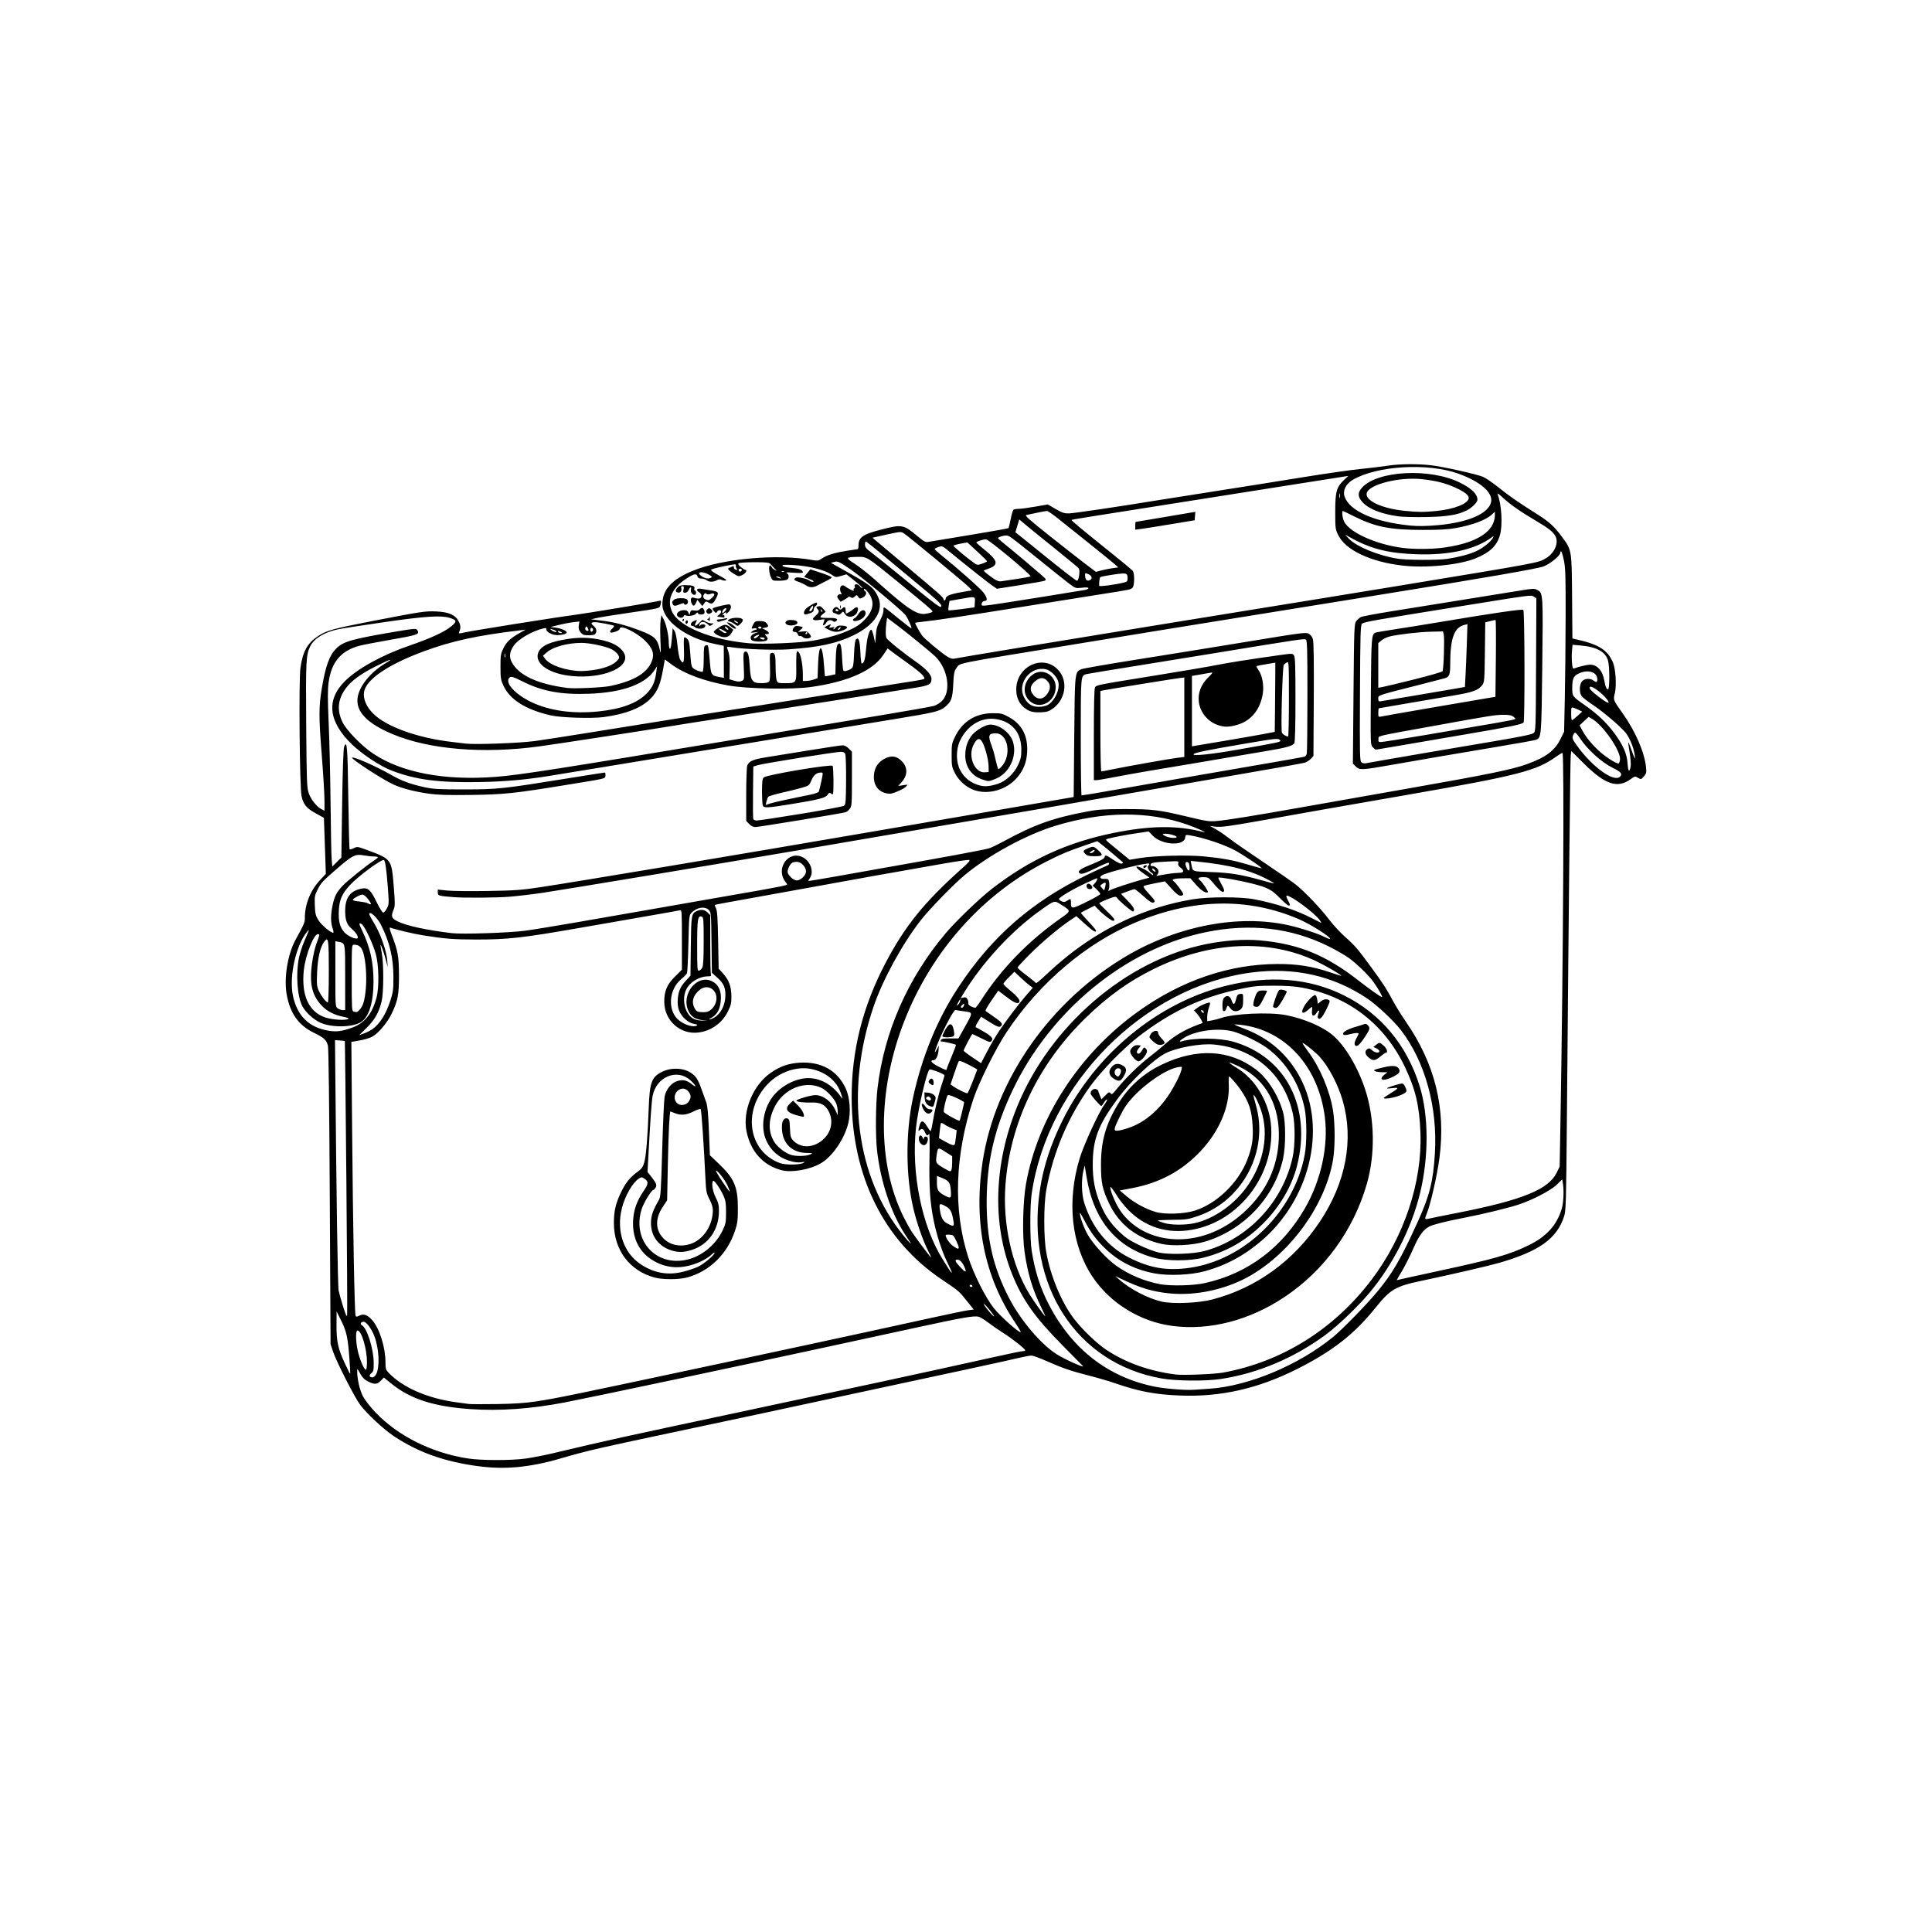 <svg xmlns="http://www.w3.org/2000/svg" width="834px" height="834px" viewBox="0 0 833.973 833.973" version="1.1" id="svg5" xml:space="preserve" data-square-offset-x="123.33403529999998" data-square-offset-y="200.3787103"><defs id="defs2"/><g id="layer1"><path style="fill:#000000;stroke-width:1" d="m 206.155 632.867 c -14.407,-1.957 -25.528,-5.92 -35.988,-12.822 -4.471,-2.951 -11.821,-9.789 -14.754,-13.726 -2.413,-3.24 -10.224,-18.583 -11.652,-22.889 l -1.067,-3.219 -0.337,-63.506 c -0.208,-39.476 -0.513,-64.188 -0.804,-65.306 -0.659,-2.529 -1.656,-3.449 -6.062,-5.594 -6.607,-3.216 -10.264,-8.347 -11.728,-16.46 -1.285,-7.125 0.399,-17.467 3.874,-23.793 3.683,-6.702 3.956,-7.341 3.956,-9.268 0,-5.903 2.348,-11.833 6.437,-16.248 l 2.628,-2.839 -0.417,-12.085 -0.416,-12.087 -3.528,-1.935 c -3.984,-2.187 -5.312,-3.789 -6.129,-7.399 -0.831,-3.676 -1.238,-50.232 -0.484,-55.387 1.056,-7.217 2.97,-10.645 7.689,-13.779 3.526,-2.34 6.61,-3.192 23.15,-6.4 21.349,-4.142 22.996,-4.39 27.755,-4.184 5.443,0.236 8.285,1.485 9.702,4.261 0.913,1.791 0.961,2.871 0.208,4.652 -0.296,0.702 -0.08,0.714 2.41,0.134 3.164,-0.74 38.704,-6.412 46.718,-7.454 5.799,-0.755 35.912,-5.748 37.28,-6.181 0.875,-0.277 0.96,0.157 0.412,2.116 -0.308,1.103 -0.684,1.191 -12.301,2.878 -6.591,0.957 -13.253,2.02 -14.807,2.363 l -2.822,0.622 4.815,0.59 c 5.418,0.663 10.129,1.885 16.192,4.199 6.522,2.488 7.667,3.568 8.698,8.203 0.517,2.33 0.548,1.953 0.303,-3.789 -0.149,-3.509 -0.12,-7.425 0.08,-8.704 l 0.349,-2.324 0.979,1.881 c 1.133,2.178 2.179,7.019 2.203,10.204 0,1.214 0.212,2.327 0.451,2.474 0.383,0.237 0.732,-2.075 1.097,-7.268 l 0.12,-1.646 0.787,1.176 c 0.503,0.753 0.968,3.023 1.293,6.315 0.297,3.01 0.804,5.593 1.224,6.233 1.417,2.164 1.719,1.292 1.557,-4.506 -0.14,-4.99 -0.08,-5.555 0.587,-5.201 1.458,0.783 1.78,1.696 2.067,5.869 0.499,7.234 0.501,7.242 2.868,8.287 1.151,0.51 2.303,0.798 2.558,0.639 0.263,-0.161 0.465,-2.635 0.465,-5.683 0,-4.431 0.133,-5.447 0.727,-5.675 0.399,-0.154 0.875,-0.134 1.057,0.05 0.183,0.182 0.544,3.011 0.803,6.286 0.523,6.607 0.547,6.647 4.47,7.366 l 1.647,0.301 -0.027,-6.922 -0.027,-6.923 -3.971,-0.824 c -12.613,-2.617 -22.576,-10.197 -22.528,-17.142 0.04,-6.219 3.995,-10.605 12.896,-14.31 12.827,-5.34 36.436,-7.499 51.881,-4.743 2.248,0.4 2.627,0.335 4.186,-0.723 2.112,-1.432 5.231,-2.386 10.748,-3.285 2.33,-0.38 4.394,-0.692 4.587,-0.692 0.195,0 0.353,-0.628 0.353,-1.392 0,-3.722 1.748,-4.98 9.804,-7.054 8.99,-2.315 9.609,-2.206 15.547,2.756 2.783,2.324 3.618,2.788 4.662,2.585 0.699,-0.134 8.732,-1.468 17.852,-2.963 9.12,-1.493 16.711,-2.844 16.868,-3.003 0.157,-0.157 0.599,-1.937 0.98,-3.955 0.38,-2.017 0.94,-3.825 1.242,-4.019 0.303,-0.192 1.316,-0.352 2.252,-0.356 0.937,0 4.139,-0.43 7.114,-0.946 l 5.411,-0.941 3.39,1.963 c 2.882,1.668 3.754,1.952 5.823,1.894 2.067,-0.05 22.129,-3.028 37.116,-5.494 2.399,-0.395 13.887,-2.204 25.531,-4.023 11.643,-1.819 28.895,-4.565 38.339,-6.103 9.444,-1.538 20.451,-3.119 24.461,-3.513 4.011,-0.395 9.304,-1.033 11.761,-1.421 5.192,-0.818 13.019,-0.908 19.051,-0.219 4.93,0.563 19.314,3.76 22.314,4.961 1.132,0.453 4.302,2.621 7.043,4.817 4.566,3.659 8.11,6.102 17.214,11.871 4.275,2.708 6.738,4.988 9.689,8.969 4.484,6.047 4.402,5.574 4.566,26.161 l 0.145,17.991 1.267,0.28 c 10.018,2.214 13.789,4.536 16.195,9.975 1.205,2.724 1.665,10.035 0.845,13.452 -0.699,2.916 -0.769,2.739 3.467,8.726 5.437,7.679 9.33,16.66 9.998,23.06 0.251,2.388 0.156,2.8 -0.923,4.045 -1.175,1.357 -1.23,1.37 -2.507,0.605 -1.27,-0.759 -1.363,-0.742 -3.264,0.624 -5.666,4.069 -10.988,2.285 -20.054,-6.72 l -5.507,-5.471 -0.235,1.94 c -0.215,1.772 -0.792,56.283 -1.667,157.415 -0.304,35.154 -0.413,39.053 -1.163,41.396 -3.104,9.716 -10.718,15.188 -28.099,20.201 -4.595,1.325 -20.884,5.091 -33.743,7.799 -10.933,2.305 -13.281,3.682 -19.499,11.443 -9.278,11.58 -18.651,18.895 -34.218,26.707 -16.683,8.371 -32.835,12.005 -50.296,11.315 -10.685,-0.421 -17.791,-1.766 -27.99,-5.3 -2.587,-0.897 -7.562,-2.355 -11.054,-3.24 -7.905,-2.003 -11.576,-3.258 -18.469,-6.309 -2.986,-1.322 -5.959,-2.402 -6.61,-2.402 -0.649,0 -3.371,0.516 -6.046,1.147 -6.483,1.53 -18.503,4.127 -113.294,24.475 -2.976,0.638 -14.936,3.181 -26.579,5.651 -43.21,9.164 -44.807,9.53 -57.621,13.232 -13.249,3.827 -23.905,4.791 -35.522,3.212 z m 20.799,-3.265 c 2.791,-0.39 8.142,-1.435 11.895,-2.323 25.588,-6.061 23.558,-5.616 90.085,-19.8 22.509,-4.799 45.689,-9.765 51.511,-11.035 5.822,-1.27 16.974,-3.693 24.782,-5.384 7.808,-1.692 18.893,-4.136 24.631,-5.434 5.739,-1.296 10.941,-2.357 11.559,-2.357 0.617,0 1.124,-0.172 1.124,-0.382 0,-0.632 -5.651,-5.105 -9.373,-7.422 -1.915,-1.192 -4.835,-3.203 -6.487,-4.471 -1.653,-1.267 -3.536,-2.436 -4.184,-2.599 -2.072,-0.52 -6.581,0.258 -26.292,4.531 -10.608,2.301 -28.177,6.112 -39.045,8.469 -39.191,8.505 -102.776,21.956 -113.377,23.984 -14.7,2.814 -28.022,3.756 -40.719,2.882 -15.78,-1.087 -25.888,-4.337 -34.072,-10.956 l -3.292,-2.663 -1.349,1.369 c -1.623,1.647 -2.719,1.709 -5.49,0.311 -1.55,-0.781 -2.435,-1.673 -3.382,-3.41 -1.167,-2.14 -1.283,-2.233 -1.293,-1.03 -0.027,3.316 1.107,8.247 2.504,10.89 0.816,1.542 3.203,4.611 5.306,6.821 9.785,10.284 24.296,17.54 39.939,19.97 5.774,0.897 18.73,0.917 25.021,0.04 z m 4.54,-24.676 c 9.224,-1.411 15.156,-2.634 83.562,-17.237 15.135,-3.231 31.33,-6.704 35.986,-7.719 4.658,-1.015 14.924,-3.238 22.816,-4.941 7.891,-1.703 20.487,-4.451 27.989,-6.108 7.503,-1.658 14.731,-3.154 16.062,-3.325 l 2.419,-0.31 -3.018,-3.769 c -3.447,-4.304 -3.172,-4.071 -10.976,-9.338 -24.834,-16.76 -38.552,-44.422 -38.705,-78.048 -0.093,-20.519 4.756,-39.779 14.81,-58.802 8.287,-15.683 16.618,-25.973 32.558,-40.22 3.412,-3.051 4.024,-3.791 3.232,-3.907 -0.539,-0.08 -5.291,0.605 -10.561,1.519 -16.316,2.829 -46.199,8.172 -58.037,10.379 -6.21,1.156 -17.948,3.279 -26.087,4.717 -8.137,1.437 -14.873,2.692 -14.97,2.788 -0.093,0.09 0.133,0.776 0.505,1.512 0.523,1.027 0.733,4.201 0.909,13.672 l 0.228,12.336 1.766,1.955 c 2.662,2.946 3.695,5.673 3.736,9.849 0.027,3.096 -0.163,3.945 -1.511,6.685 -2.491,5.059 -7.265,8.441 -12.84,9.095 -7.794,0.916 -14.58,-5.216 -14.627,-13.217 -0.027,-4.687 1.155,-7.479 4.63,-10.937 l 2.986,-2.97 v -12.949 c 0,-12.109 -0.053,-12.935 -0.824,-12.716 -0.452,0.133 -7.702,1.425 -16.111,2.883 -8.409,1.457 -20.581,3.578 -27.049,4.711 -24.715,4.334 -31.308,5.074 -44.925,5.045 -9.848,-0.03 -13.08,-0.276 -22.816,-1.803 -3.962,-0.622 -12.109,-2.54 -14.217,-3.35 -0.38,-0.147 -0.147,0.94 0.641,2.995 2.71,7.066 3.122,9.322 3.171,17.338 0.053,8.541 -0.487,11.364 -3.258,17.031 -1.748,3.578 -5.374,7.939 -7.887,9.492 -1.459,0.9 -3.815,1.58 -7.572,2.182 l -1.839,0.296 0.333,38.186 c 0.368,42.371 1.04,78.788 1.475,79.92 0.249,0.652 0.439,0.659 1.629,0.07 1.918,-0.957 3.49,-0.391 5.611,2.02 3.152,3.582 5.682,11.685 5.682,18.206 0,2.662 0.157,3.192 1.294,4.385 6.167,6.462 16.978,11.158 29.519,12.821 2.07,0.275 4.398,0.588 5.175,0.697 0.776,0.107 6.174,0.12 11.995,0.04 7.747,-0.12 12.335,-0.425 17.108,-1.156 z m 51.102,-53.454 c -10.809,-2.868 -17.57,-11.886 -17.602,-23.478 -0.013,-4.974 0.688,-8.184 2.78,-12.701 2.043,-4.41 3.92,-6.853 7.031,-9.152 2.216,-1.636 2.696,-2.275 3.302,-4.379 0.796,-2.766 1.474,-11.049 1.933,-23.632 0.395,-10.837 1.239,-13.176 5.549,-15.375 3.97,-2.027 9.273,-1.889 12.621,0.326 2.247,1.486 3.06,2.749 4.648,7.212 0.705,1.982 1.612,4.479 2.015,5.55 0.521,1.388 0.852,4.957 1.149,12.397 l 0.416,10.449 3.788,3.598 c 6.701,6.362 8.28,10.005 8.289,19.122 0,5.375 -0.144,6.57 -1.245,9.879 -3.378,10.155 -11.156,17.68 -20.866,20.187 -3.576,0.923 -10.325,0.923 -13.809,0 z m 12.467,-2.544 c 2.023,-0.517 4.802,-1.455 6.175,-2.084 2.487,-1.138 7.231,-5.121 7.231,-6.07 0,-0.274 -0.688,0.168 -1.529,0.983 -0.84,0.814 -2.904,2.1 -4.586,2.857 -7.809,3.518 -14.95,3.167 -21.293,-1.043 -5.541,-3.677 -8.271,-9.73 -7.746,-17.171 0.309,-4.385 1.665,-8.114 4.412,-12.126 2.264,-3.307 2.33,-4.259 0.381,-5.535 -1.067,-0.699 -1.251,-0.698 -2.334,0.01 -2.738,1.794 -5.943,7.386 -7.321,12.772 -2.5,9.778 0.705,19.328 8.137,24.235 5.815,3.841 11.821,4.872 18.471,3.17 z m 3.015,-5.595 c 5.765,-1.795 11.165,-6.545 13.825,-12.159 1.383,-2.92 1.506,-3.563 1.503,-7.883 0,-3.931 -0.187,-5.11 -1.116,-7.172 -1.353,-3.004 -4.012,-6.828 -4.446,-6.395 -0.811,0.812 -0.245,4.504 1.096,7.142 1.135,2.234 1.411,3.371 1.411,5.809 0,8.17 -4.535,14.632 -11.873,16.916 -3.324,1.035 -5.573,1.096 -8.454,0.228 -5.705,-1.716 -9.114,-6.273 -9.028,-12.06 0.04,-3.023 0.892,-5.447 3.398,-9.734 0.793,-1.359 0.935,-3.471 1.46,-21.876 0.319,-11.204 0.784,-21.455 1.035,-22.781 0.599,-3.175 3.022,-6.072 5.677,-6.787 2.428,-0.655 3.912,-0.288 6.193,1.527 2.316,1.844 1.609,0.269 -0.847,-1.888 -5.754,-5.052 -14.515,-1.405 -16.179,6.735 -0.447,2.185 -0.947,9.217 -1.855,26.109 l -0.368,6.821 1.482,1.881 c 2.318,2.943 2.667,3.818 1.974,4.929 -0.327,0.524 -0.743,0.952 -0.925,0.952 -0.819,0 -4.252,5.639 -5.095,8.37 -4.35,14.08 7.142,25.671 21.134,21.316 z m 0.168,-6.436 c 4.593,-1.565 8.349,-6.386 9.228,-11.842 0.516,-3.207 0.295,-4.39 -1.476,-7.88 -1.019,-2.01 -1.234,-3.207 -1.472,-8.232 -0.691,-14.559 -1.738,-29.861 -2.063,-30.188 -0.196,-0.196 -1.601,0.271 -3.122,1.038 -3.099,1.564 -5.527,1.769 -8.114,0.689 -0.928,-0.388 -1.744,-0.705 -1.811,-0.705 -0.401,0 -0.863,9.296 -1.131,22.814 l -0.308,15.524 -1.942,2.946 c -3.172,4.815 -3.176,9.525 0,13.129 2.863,3.262 7.549,4.3 12.223,2.707 z m 15.736,-25.276 c -1.119,-2.442 -4.468,-6.702 -4.918,-6.253 -0.12,0.12 1.123,2.229 2.758,4.692 1.633,2.463 3.051,4.396 3.15,4.298 0.093,-0.09 -0.347,-1.331 -0.989,-2.737 z m -16.836,-35.906 c 0.536,-0.683 0.975,-1.712 0.975,-2.289 0,-1.619 -1.747,-3.53 -3.21,-3.513 -3.222,0.04 -4.896,4.043 -2.636,6.302 1.201,1.202 3.736,0.942 4.871,-0.5 z m 40.348,29.45 c -8.024,-2.028 -13.451,-8.005 -15.242,-16.785 -1.81,-8.874 2.856,-20.095 10.545,-25.355 4.062,-2.781 7.606,-4.006 12.421,-4.297 9.248,-0.557 16.206,3.316 19.815,11.032 1.853,3.962 2.324,10.373 1.115,15.192 -1.712,6.814 -6.839,14.28 -11.812,17.194 -4.649,2.723 -12.468,4.126 -16.843,3.019 z m 9.324,-3.194 c 0.779,-0.463 0.609,-0.507 -1.036,-0.264 -1.363,0.2 -2.982,-0.01 -5.258,-0.709 -4.344,-1.32 -7.818,-4.399 -9.724,-8.618 -2.343,-5.189 -1.581,-12.268 1.911,-17.778 2.819,-4.445 8.191,-7.988 13.628,-8.985 6.231,-1.143 12.616,1.915 16.795,8.045 0.679,0.994 0.656,0.726 -0.151,-1.737 -1.748,-5.341 -6.615,-9.27 -13.037,-10.522 -6.157,-1.2 -13.701,1.453 -18.531,6.518 -11.091,11.627 -8.361,29.19 5.307,34.158 2.388,0.868 8.565,0.802 10.096,-0.106 z m 2.814,-3.596 c 1.395,-0.639 1.379,-0.647 -1.308,-0.684 -7.027,-0.09 -11.2,-4.771 -10.772,-12.062 0.12,-2.021 1.095,-3.221 2.307,-2.836 0.865,0.275 0.993,0.754 1.14,4.254 0.144,3.427 0.32,4.111 1.341,5.219 3.17,3.434 8.609,3.371 12.721,-0.149 3.722,-3.186 4.809,-7.962 2.77,-12.175 -1.442,-2.976 -3.63,-4.154 -7.475,-4.021 -3.384,0.12 -6.605,-0.273 -6.605,-0.798 0,-0.553 6.283,-2.403 8.168,-2.403 3.415,0 6.959,2.674 8.73,6.586 l 0.958,2.116 v -1.778 c 0,-0.979 -0.291,-2.501 -0.659,-3.382 -0.915,-2.188 -4.168,-5.625 -6.289,-6.641 -7.113,-3.407 -16.299,0.286 -20.257,8.142 -2.814,5.584 -2.87,10.78 -0.165,15.185 1.367,2.228 4.837,4.883 7.323,5.603 2.224,0.645 6.47,0.552 8.061,-0.176 z m -5.861,-16.998 c -4.355,-1.171 -5.179,-2.848 -2.567,-5.226 l 1.14,-1.037 1.887,1.849 c 1.703,1.668 2.814,3.535 2.814,4.726 0,0.547 -0.12,0.535 -3.274,-0.312 z m 178.177,118.099 c 16.932,-1.114 38.573,-10.149 53.484,-22.329 3.98,-3.251 14.191,-13.716 19.081,-19.557 6.491,-7.751 10.333,-14.395 17.526,-30.302 5.107,-11.29 6.609,-17.291 7.35,-29.353 1.228,-19.977 -4.216,-39.727 -14.694,-53.307 -3.151,-4.084 -10.434,-10.893 -14.679,-13.723 -14.696,-9.797 -31.398,-13.517 -49.829,-11.102 -46.502,6.096 -88.078,48.042 -94.882,95.726 -0.739,5.181 -0.729,19.403 0.013,24.226 1.377,8.91 3.798,16.46 7.593,23.693 10.025,19.106 25.531,31.07 45.518,35.12 4.362,0.884 13.209,1.599 16.786,1.356 1.294,-0.09 4.322,-0.289 6.729,-0.448 z m -20.606,-4.457 c -36.805,-6.515 -58.577,-40.289 -52.457,-81.376 1.475,-9.909 4.699,-19.789 9.822,-30.103 14.119,-28.427 40.848,-50.523 70.028,-57.89 19.109,-4.823 36.369,-3.47 51.433,4.034 15.847,7.894 27.162,21.467 32.65,39.166 3.917,12.632 3.983,30.46 0.173,46.171 -3.643,15.014 -11.776,31.029 -21.88,43.08 -4.942,5.894 -13.429,14.031 -18.738,17.963 -13.632,10.098 -29.51,16.812 -45.395,19.195 -6.669,1 -19.302,0.882 -25.637,-0.24 z m 26.579,-2.511 c 25.527,-4.68 47.99,-18.741 64.193,-40.184 14.055,-18.596 21.852,-42.081 21.041,-63.374 -0.441,-11.573 -2.111,-18.671 -6.647,-28.251 -8.802,-18.594 -24.396,-30.627 -44.551,-34.384 -3.044,-0.566 -6.791,-0.821 -12.161,-0.822 -6.967,0 -8.497,0.152 -14.93,1.517 -16.128,3.425 -29.194,9.556 -43.144,20.245 -6.659,5.103 -16.375,15.049 -21.061,21.563 -9.601,13.347 -16.035,28.517 -19.01,44.829 -1.169,6.407 -1.171,20.673 0,27.048 1.86,10.157 6.419,21.17 11.685,28.226 3.398,4.551 9.865,10.83 14.048,13.638 8.362,5.613 18.726,9.323 30.078,10.764 3.196,0.407 16.748,-0.133 20.463,-0.815 z m -21.64,-20.126 c -13.88,-1.762 -26.903,-9.695 -34.553,-21.046 -9.286,-13.779 -11.36,-32.746 -5.626,-51.474 1.755,-5.729 8.159,-19.662 10.514,-22.869 0.965,-1.315 1.515,-2.391 1.223,-2.391 -0.293,0 -0.893,0.633 -1.335,1.408 -0.44,0.775 -0.94,1.409 -1.109,1.412 -0.517,0 -4.631,-4.763 -4.631,-5.369 0,-1.222 1.23,-2.276 2.271,-1.946 0.563,0.178 1.023,0.496 1.023,0.706 0,0.21 0.313,1.131 0.696,2.047 l 0.696,1.667 1.673,-1.675 c 1.498,-1.496 1.735,-1.592 2.244,-0.901 0.5,0.676 0.862,0.41 2.922,-2.144 3.52,-4.362 9.408,-10.112 13.875,-13.551 2.184,-1.682 5.037,-4.019 6.339,-5.194 4.311,-3.89 8.645,-6.489 14.463,-8.672 l 2.216,-0.832 -0.741,-1.472 c -0.408,-0.809 -1.264,-2.029 -1.901,-2.712 l -1.16,-1.242 1.567,-1.169 c 1.562,-1.168 4.97,-2.51 5.366,-2.114 0.12,0.12 -0.107,1.115 -0.503,2.223 -0.391,1.108 -0.709,2.854 -0.709,3.878 v 1.864 l 1.992,-0.336 c 1.096,-0.185 2.843,-0.639 3.882,-1.007 5.474,-1.942 20.813,-2.661 27.944,-1.308 7.934,1.504 16.056,4.99 20.477,8.787 5.247,4.508 10.71,13.666 13.879,23.267 4.159,12.602 4.423,28.095 0.697,40.951 -5.781,19.947 -18.395,37.275 -35.43,48.665 -15.1,10.097 -32.317,14.575 -48.26,12.549 z m 16.927,-11.41 c 19.062,-4.974 35.241,-16.686 46.585,-33.726 11.203,-16.827 14.674,-35.321 9.793,-52.171 -2.006,-6.919 -6.013,-14.567 -9.873,-18.841 -1.889,-2.09 -7.147,-6.319 -7.465,-6.003 -0.107,0.107 0.927,1.676 2.294,3.493 5.157,6.855 9.484,17.043 10.87,25.596 0.935,5.768 0.931,15.962 0,21.39 -3.352,19.326 -17.896,39.669 -35.721,49.959 -10.112,5.838 -23.204,8.74 -34.594,7.665 -7.508,-0.708 -13.117,-2.404 -21.637,-6.54 l -2.1,-1.021 1.647,1.465 c 4.731,4.205 12.505,8.256 18.466,9.625 4.782,1.096 15.867,0.642 21.746,-0.891 z m -3.168,-7.101 c 18.497,-4.059 33.491,-15.279 43.314,-32.41 6.911,-12.052 10.105,-26.712 8.541,-39.192 -2.756,-21.978 -17.14,-37.725 -36.448,-39.899 -1.552,-0.174 -2.716,-0.213 -2.587,-0.08 0.133,0.134 2.246,1.007 4.705,1.953 10.472,4.031 18.524,11.178 23.744,21.076 11.632,22.059 4.011,52.99 -17.458,70.862 -7.383,6.145 -14.842,10.091 -23.692,12.532 -6.085,1.679 -15.752,2.099 -21.845,0.95 -8.217,-1.551 -15.172,-5.006 -20.875,-10.372 -4.011,-3.774 -6.795,-7.487 -9.281,-12.381 -0.958,-1.883 -1.818,-3.345 -1.914,-3.249 -0.489,0.488 1.51,6.176 3.247,9.241 2.314,4.081 8.233,10.543 12.3,13.428 5.551,3.938 12.114,6.709 18.958,8.005 4.51,0.855 14.377,0.619 19.291,-0.459 z m -6.561,-6.59 c 23.895,-3.396 45.033,-24.114 49.699,-48.71 0.969,-5.107 0.96,-15.362 -0.013,-20.108 -2.218,-10.771 -8.242,-20.367 -16.492,-26.269 -3.543,-2.534 -10.728,-5.987 -14.5,-6.97 -6.063,-1.579 -15.312,-0.481 -20.502,2.434 -2.28,1.28 -3.131,2.316 -1.504,1.829 5.322,-1.593 16.262,-1.512 22.146,0.164 22.718,6.474 33.979,28.311 27.591,53.5 -2.294,9.037 -7.489,17.871 -14.76,25.099 -7.479,7.433 -15.803,12.169 -25.76,14.659 -5.986,1.496 -15.698,1.492 -21.33,-0.01 -16.011,-4.27 -25.967,-16.173 -28.991,-34.663 l -0.847,-5.173 -0.56,2.352 c -0.937,3.943 -0.784,10.049 0.345,13.709 3.26,10.565 10.074,18.966 19.162,23.624 9.065,4.646 16.508,5.929 26.321,4.534 z m 6.33,-7.238 c 18.83,-4.982 34.111,-21.27 38.225,-40.744 1.024,-4.845 1.065,-13.89 0.08,-18.414 -3.698,-17.078 -16.635,-28.404 -34.285,-30.018 -5.642,-0.516 -15.883,1.346 -20.626,3.749 -5.348,2.711 -15.211,12.097 -20.998,19.986 -8.266,11.268 -10.506,17.3 -10.506,28.287 0,6.164 0.913,11.01 3.091,16.384 2.104,5.196 4.304,8.469 8.329,12.389 2.626,2.559 4.33,3.707 8.515,5.742 2.878,1.399 6.714,2.867 8.525,3.26 4.607,1.005 14.708,0.685 19.643,-0.621 z m -18.467,-3.108 c -10.581,-2.384 -18.215,-8.276 -22.556,-17.409 -2.947,-6.196 -3.527,-8.939 -3.535,-16.699 0,-10.179 1.99,-17.34 7.309,-26.16 4.532,-7.515 10.957,-13.31 19.017,-17.15 15.148,-7.216 29.106,-6.487 40.555,2.121 5.042,3.789 9.828,11.37 11.748,18.608 1.147,4.325 1.144,14.416 0,19.758 -3.62,16.831 -17.022,31.049 -33.95,36.019 -5.322,1.561 -13.841,1.98 -18.582,0.912 z m 15.4,-2.866 c 7.694,-1.701 14.914,-5.683 21.21,-11.7 8.826,-8.431 13.568,-18.755 14.053,-30.596 0.587,-14.323 -5.419,-25.545 -16.675,-31.157 -2.392,-1.193 -4.463,-2.055 -4.602,-1.916 -0.139,0.139 1.202,1.116 2.979,2.172 8.367,4.971 14.395,15.289 15.016,25.704 1.256,21.044 -13.995,40.75 -34.273,44.285 -10.633,1.853 -20.217,-1.174 -27.533,-8.697 -1.544,-1.588 -3.535,-4.067 -4.423,-5.51 -0.889,-1.443 -1.996,-3.079 -2.462,-3.638 -0.842,-1.01 -0.844,-1.006 -0.563,0.631 0.156,0.905 1.147,3.427 2.2,5.605 5.853,12.084 20.137,18.119 35.072,14.817 z m -1.252,-6.04 c 8.68,-1.841 17.858,-8.397 23.442,-16.746 6.703,-10.021 8.744,-21.774 5.511,-31.742 -1.133,-3.498 -2.942,-7.153 -3.34,-6.754 -0.093,0.09 0.353,1.971 0.996,4.17 5.75,19.674 -5.601,41.396 -25.077,47.99 -4.315,1.46 -5.058,1.568 -11.068,1.601 -3.544,0.03 -6.297,0.176 -6.117,0.348 0.18,0.172 1.387,0.634 2.68,1.026 2.986,0.904 8.974,0.953 12.972,0.107 z m 0.2,-5.422 c 9.548,-3.013 18.914,-12.074 22.726,-21.987 2.08,-5.407 2.615,-8.811 2.297,-14.633 -0.363,-6.695 -1.567,-10.317 -5.187,-15.6 -1.629,-2.378 -4.506,-5.664 -4.959,-5.664 -0.167,0 -0.231,1.641 -0.143,3.646 0.409,9.413 -4.183,20.127 -12.28,28.652 -8.066,8.491 -17.506,13.576 -29.431,15.854 l -5.338,1.019 2.964,2.507 c 3.335,2.82 8.207,5.462 12.415,6.731 3.946,1.192 12.317,0.932 16.935,-0.525 z m -27.663,-36.033 c 6.277,-2.349 12.197,-7.378 16.571,-14.078 2.586,-3.962 4.893,-8.553 5.414,-10.778 0.315,-1.346 0.3,-1.356 -1.425,-1.076 -4.843,0.785 -13.56,6.547 -19.454,12.858 -2.53,2.709 -3.94,4.777 -5.691,8.346 -2.962,6.037 -2.991,6.59 -0.328,6.149 1.099,-0.183 3.311,-0.823 4.914,-1.421 z m 31.445,-50.044 c -0.171,-0.276 -0.535,-0.503 -0.809,-0.503 -0.312,0 -0.277,0.271 0.093,0.717 0.645,0.778 1.222,0.605 0.715,-0.214 z m 77.836,37.401 c 0,-0.107 1.264,-0.971 2.811,-1.91 3.752,-2.278 3.936,-2.711 0.993,-2.32 -1.317,0.175 -2.394,0.202 -2.394,0.07 0,-0.265 3.484,-1.444 5.747,-1.943 1.077,-0.238 1.393,-0.07 2,1.111 1.167,2.256 0.923,2.67 -2.343,3.976 -2.606,1.045 -6.815,1.677 -6.815,1.026 z m -116.551,-8.324 c -1.891,-1.21 -2.371,-2.828 -1.317,-4.437 1.245,-1.899 2.811,-2.397 4.704,-1.494 2.227,1.062 2.476,2.282 0.984,4.826 -1.38,2.358 -2.123,2.546 -4.371,1.105 z m 2.692,-1.794 c 0.701,-1.31 0.6,-2.238 -0.279,-2.575 -1.583,-0.608 -2.746,1.668 -1.492,2.92 0.788,0.789 1.207,0.708 1.771,-0.345 z m 112.917,1.654 c 0,-0.365 0.583,-1.1 1.294,-1.63 l 1.293,-0.966 -2.352,-0.03 c -2.296,-0.03 -4.031,-0.595 -3.226,-1.067 0.223,-0.133 2.012,-0.61 3.978,-1.069 3.944,-0.919 5.777,-0.708 6.559,0.753 0.689,1.29 -0.053,2.155 -3.078,3.563 -2.676,1.247 -4.468,1.423 -4.468,0.439 z m -106.946,-8.738 c -1.849,-2.199 -2,-3.231 -0.664,-4.567 0.795,-0.795 1.562,-1.108 2.45,-1.001 l 1.292,0.156 -1.019,1.288 c -1.008,1.277 -0.954,2.243 0.133,2.236 0.308,0 0.94,-0.672 1.405,-1.489 0.765,-1.345 0.916,-1.417 1.577,-0.755 0.463,0.462 0.615,1.097 0.415,1.727 -0.492,1.552 -2.595,3.813 -3.543,3.813 -0.472,0 -1.391,-0.633 -2.043,-1.408 z m 101.312,-0.301 c -1.596,-1.343 -1.75,-2.782 -0.385,-3.637 0.627,-0.393 1.044,-0.276 1.912,0.541 1.224,1.149 3.166,1.402 3.166,0.412 0,-0.347 -0.581,-0.895 -1.292,-1.219 l -1.292,-0.588 1.109,-0.899 c 1.424,-1.152 1.589,-1.136 3.32,0.32 1.349,1.135 1.987,3.016 1.021,3.016 -0.233,0 -1.312,0.74 -2.396,1.646 -2.36,1.972 -3.223,2.04 -5.163,0.408 z m -5.971,-5.621 c -0.157,-0.409 0.167,-1.549 0.72,-2.533 0.553,-0.984 1.007,-1.921 1.007,-2.079 0,-0.456 -1.683,-0.339 -3.99,0.278 -1.587,0.425 -2.256,0.433 -2.656,0.03 -0.72,-0.718 1.783,-2.258 5.234,-3.22 1.423,-0.397 3.044,-0.908 3.6,-1.136 0.751,-0.307 1.209,-0.199 1.764,0.415 1.053,1.164 0.969,1.572 -0.935,4.55 -2.682,4.191 -4.123,5.313 -4.745,3.695 z m -87.072,-1.349 c -1.715,-1.583 -1.74,-1.655 -1.037,-2.939 0.907,-1.659 3.279,-2.151 3.279,-0.68 0,0.514 0.635,1.571 1.411,2.347 1.591,1.592 1.746,2.196 0.667,2.609 -1.516,0.583 -2.607,0.244 -4.319,-1.337 z m 71.182,-10.099 c -0.147,-0.236 -0.053,-1.006 0.22,-1.71 0.655,-1.722 0.252,-1.989 -0.732,-0.486 -1.253,1.915 -2.235,1.592 -2.019,-0.665 0.093,-1.035 0.093,-1.882 0,-1.882 -0.107,0 -0.927,0.652 -1.834,1.448 -2.183,1.915 -3.108,1.221 -1.754,-1.317 1.244,-2.332 4.253,-5.45 5.014,-5.199 0.339,0.106 0.721,1.001 0.851,1.976 l 0.235,1.775 1.251,-0.988 c 1.316,-1.039 2.564,-1.239 3.61,-0.576 0.492,0.312 0.215,1.218 -1.299,4.227 -1.762,3.503 -2.835,4.535 -3.536,3.397 z m -41.187,-5.415 c 0,-1.729 0.247,-2.8 0.765,-3.317 1.204,-1.206 2.574,-0.702 3.175,1.166 0.713,2.221 1.321,2.073 1.938,-0.469 0.435,-1.796 0.707,-2.14 1.787,-2.267 1.261,-0.147 1.273,-0.12 1.273,2.706 0,2.227 -0.207,3.06 -0.94,3.795 -1.345,1.344 -3.552,1.229 -4.512,-0.236 -0.424,-0.647 -0.935,-1.176 -1.136,-1.176 -0.201,0 -0.499,0.529 -0.66,1.176 -0.163,0.646 -0.609,1.176 -0.992,1.176 -0.529,0 -0.697,-0.612 -0.697,-2.554 z m 21.894,0.704 c -0.284,-0.461 1.856,-6.564 2.544,-7.252 0.512,-0.513 3.316,0.09 3.316,0.708 0,0.257 -0.856,1.933 -1.901,3.725 -1.295,2.217 -2.188,3.258 -2.795,3.258 -0.491,0 -1.015,-0.197 -1.164,-0.439 z m -8.479,-0.492 c -0.365,-0.591 0.572,-4.163 1.454,-5.538 0.516,-0.806 1.123,-1.058 2.548,-1.058 1.03,0 1.871,0.09 1.871,0.198 0,0.107 -0.761,1.696 -1.692,3.529 -1.371,2.697 -1.9,3.329 -2.794,3.329 -0.607,0 -1.231,-0.206 -1.387,-0.46 z m -378.715,159.033 c 1.629,-3.154 1.274,-10.928 -0.749,-16.337 -1.196,-3.196 -3.464,-6.284 -4.615,-6.284 -1.239,0 -1.747,0.964 -0.791,1.498 2.223,1.244 5.035,10.156 5.085,16.114 0.027,3.302 -0.093,3.832 -1.003,4.574 -1.148,0.929 -0.923,1.804 0.463,1.804 0.52,0 1.201,-0.58 1.611,-1.369 z m -11.524,-6.408 c -0.679,-9.334 -1.239,-11.973 -3.518,-16.57 l -2.04,-4.113 -0.04,5.851 c -0.04,7.063 0.655,10.253 3.619,16.616 1.176,2.526 2.202,4.53 2.279,4.454 0.08,-0.08 -0.067,-2.884 -0.305,-6.238 z m 7.539,1.074 c 0,-5.606 -2.374,-13.524 -4.034,-13.524 -0.892,0 -0.876,4.333 0.04,8.624 0.763,3.602 2.752,8.311 3.511,8.311 0.303,0 0.493,-1.327 0.489,-3.411 z m 309.032,1.785 c -0.107,-0.12 -4.026,-4.086 -8.708,-8.819 -12.025,-12.158 -17.407,-19.762 -21.853,-30.88 -8.662,-21.662 -7.872,-47.571 2.207,-72.282 14.241,-34.913 46.964,-63.066 81.471,-70.096 8.094,-1.648 16.671,-2.243 23.433,-1.624 16.55,1.514 28.38,6.34 42.388,17.291 4.795,3.749 9.638,7.153 10.178,7.153 0.457,0 -1.631,-3.682 -3.736,-6.587 -2.016,-2.78 -6.797,-7.459 -10.324,-10.106 -1.552,-1.164 -5.574,-3.491 -8.938,-5.168 -16.1,-8.035 -33.765,-10.077 -53.02,-6.136 -34.419,7.048 -67.032,33.718 -83.419,68.218 -7.827,16.482 -11.177,30.902 -11.201,48.217 -0.027,16.006 2.835,28.285 9.637,41.445 4.958,9.592 13.632,19.859 20.519,24.284 3.395,2.182 12.393,6.212 11.365,5.09 z m -29.235,-18.715 c -13.245,-19.734 -18.007,-43.246 -14.051,-69.387 5.402,-35.68 29.507,-69.915 62.869,-89.289 21.9,-12.718 47.638,-17.546 68.895,-12.926 5.154,1.122 12.777,3.57 15.688,5.04 1.255,0.633 2.376,1.056 2.491,0.941 0.664,-0.664 -8.282,-6.333 -13.553,-8.589 -21.881,-9.369 -45.639,-8.877 -70.305,1.456 -21.465,8.993 -41.6,26.12 -55.748,47.418 -4.644,6.993 -11.985,21.763 -14.304,28.778 -8.024,24.285 -8.798,47.717 -2.256,68.211 2.374,7.435 7.443,17.519 11.153,22.186 2.752,3.462 10.98,10.796 11.514,10.261 0.12,-0.12 -0.959,-1.964 -2.393,-4.1 z m -288.694,-62.897 c -0.292,-32.198 -0.579,-58.588 -0.636,-58.642 -0.053,-0.05 -1.039,-0.168 -2.182,-0.25 l -2.076,-0.148 0.107,11.514 c 0.516,57.739 1.075,94.679 1.462,96.589 0.255,1.257 1.143,4.433 1.974,7.057 1.077,3.407 1.564,4.437 1.7,3.597 0.107,-0.647 -0.053,-27.519 -0.344,-59.717 z m 277.654,57.392 c -2.406,-3.007 -3.506,-3.56 -1.283,-0.645 1.51,1.979 2.899,3.44 3.271,3.44 0.137,0 -0.757,-1.257 -1.988,-2.795 z m 22.193,-1.321 c -3.726,-7.704 -5.73,-14.4 -7.071,-23.624 -1.068,-7.349 -0.751,-21.931 0.647,-29.651 5.179,-28.626 23.017,-56.003 48.314,-74.154 18.739,-13.446 39.379,-20.489 60.202,-20.544 8.65,-0.03 15.095,1.007 22.896,3.654 2.543,0.864 4.623,1.511 4.623,1.438 0,-0.447 -6.646,-4.322 -10.82,-6.309 -20.467,-9.74 -45.781,-8.564 -69.856,3.246 -10.981,5.385 -19.862,11.739 -29.564,21.154 -20.477,19.867 -32.737,45.418 -34.717,72.346 -1.211,16.472 2.7,34.307 10.273,46.847 1.687,2.794 6.614,9.713 6.915,9.713 0.08,0 -0.747,-1.852 -1.841,-4.116 z m -29.626,-9.056 c -0.16,-0.258 -0.489,-0.47 -0.733,-0.47 -0.244,0 -0.443,0.212 -0.443,0.47 0,0.259 0.329,0.471 0.733,0.471 0.403,0 0.603,-0.212 0.443,-0.471 z m 199.927,-6.124 c 25.451,-5.489 31.654,-7.24 40.087,-11.312 7.816,-3.775 12.331,-8.756 14.438,-15.931 0.756,-2.575 0.977,-7.776 0.461,-10.892 l -0.279,-1.685 -2.291,2.23 c -2.615,2.549 -10.646,6.734 -16.663,8.685 -4.759,1.543 -15.066,4.038 -23.286,5.638 -8.011,1.56 -13.44,2.919 -15.116,3.786 -2.624,1.357 -4.483,3.922 -6.987,9.644 -1.367,3.12 -3.515,7.387 -4.774,9.481 -1.259,2.094 -2.288,3.873 -2.288,3.953 0,0.08 0.264,0.05 0.588,-0.05 0.323,-0.106 7.574,-1.704 16.111,-3.545 z m -209.025,-0.344 c -0.2,-0.452 -1.125,-2.43 -2.055,-4.393 -2.158,-4.555 -4.304,-11.26 -5.505,-17.186 -1.608,-7.944 -2.06,-14.556 -1.833,-26.828 0.12,-6.676 0.04,-11.201 -0.197,-10.775 -0.611,1.092 -1.123,0.896 -1.775,-0.679 -0.621,-1.499 -1.337,-1.767 -2.258,-0.847 -0.691,0.692 -0.707,0.203 -0.067,-2.092 0.651,-2.346 1.601,-2.243 3.168,0.337 0.701,1.156 1.415,2.108 1.585,2.118 0.171,0.01 0.556,-1.52 0.856,-3.397 0.815,-5.092 2.675,-12.896 4.006,-16.809 0.648,-1.906 1.179,-3.617 1.179,-3.801 0,-0.608 -6.131,-2.967 -6.545,-2.517 -1.276,1.389 -4.875,16.937 -5.761,24.892 -2.188,19.658 2.492,42.741 11.588,57.155 0.735,1.165 1.835,2.911 2.444,3.882 1.156,1.841 1.799,2.357 1.171,0.94 z m -13.511,-55.369 c -0.761,-1.163 -0.568,-3.08 0.311,-3.08 0.249,0 0.645,0.476 0.88,1.059 0.325,0.81 0.432,0.865 0.455,0.234 0.04,-0.961 1.359,-1.114 1.71,-0.198 0.133,0.344 0.027,1.191 -0.237,1.881 -0.608,1.599 -2.106,1.65 -3.118,0.107 z m 1.669,-14.017 c -1.536,-2.52 -0.915,-3.945 0.668,-1.53 0.479,0.731 1.212,1.176 1.936,1.176 1.274,0 1.475,0.443 0.6,1.318 -0.988,0.988 -2.243,0.611 -3.204,-0.964 z m 2.576,-1.742 c -1.527,-0.62 -2.143,-1.679 -2.243,-3.864 l -0.093,-2.039 1.645,0.133 c 0.907,0.08 2.05,0.535 2.54,1.026 0.812,0.808 0.839,1.088 0.292,3.041 -0.64,2.285 -0.663,2.303 -2.143,1.703 z m 0.455,-2.792 c 0.141,-0.229 -0.067,-0.685 -0.463,-1.015 -0.56,-0.465 -0.847,-0.472 -1.286,-0.03 -0.437,0.439 -0.408,0.663 0.139,1.008 0.883,0.559 1.283,0.568 1.609,0.04 z m -0.351,-6.846 c -0.727,-0.551 -0.765,-0.792 -0.255,-1.608 0.744,-1.192 1.813,-0.504 1.813,1.167 0,1.27 -0.339,1.366 -1.559,0.441 z m 14.955,79.372 c -0.933,-2.232 -2.02,-3.428 -3.119,-3.428 -1.321,0 -1.056,0.759 1.073,3.068 2.363,2.564 3.014,2.679 2.046,0.36 z m -15.942,-7.579 c -2.108,-4.187 -4.756,-11.812 -6.173,-17.769 -3.374,-14.2 -3.443,-32.95 -0.177,-48.021 3.82,-17.634 10.434,-33.743 19.543,-47.603 14.398,-21.905 31.826,-37.112 55.735,-48.631 3.463,-1.669 6.985,-3.303 7.826,-3.632 1.477,-0.579 1.813,-0.983 1.269,-1.528 -0.144,-0.143 -2.559,0.88 -5.369,2.273 -5.077,2.518 -6.741,2.983 -7.321,2.043 -0.563,-0.909 0.739,-1.767 5.743,-3.777 3.366,-1.353 5.055,-2.282 5.207,-2.866 0.312,-1.192 0.559,-1.124 3.838,1.065 1.808,1.207 3.175,1.817 3.66,1.631 0.436,-0.168 0.585,-0.454 0.341,-0.66 -0.237,-0.2 -1.914,-1.632 -3.724,-3.181 -1.811,-1.55 -4.175,-3.501 -5.253,-4.334 l -1.959,-1.515 -5.333,1.836 c -7.57,2.608 -9.785,3.531 -16.094,6.703 -27.86,14.01 -49.968,38.699 -61.872,69.096 -11.698,29.873 -11.768,61.781 -0.188,84.867 1.18,2.352 2.791,5.23 3.579,6.394 2.015,2.978 7.92,10.82 8.146,10.82 0.107,0 -0.539,-1.446 -1.428,-3.211 z m 67.95,-171.063 c -1.088,-1.158 -0.917,-1.467 1.336,-2.41 2.187,-0.916 2.403,-0.865 4.466,1.051 2.189,2.035 1.799,2.48 -2.135,2.424 -2.139,-0.03 -2.903,-0.252 -3.667,-1.065 z m 3.748,-0.958 c 0.751,-0.904 -0.013,-0.913 -1.204,-0.01 -0.767,0.581 -0.791,0.694 -0.148,0.706 0.421,0.01 1.029,-0.301 1.352,-0.69 z m -58.343,170.881 c -0.013,-0.931 -1.86,-4.76 -2.483,-5.156 -0.668,-0.424 -3.151,-0.496 -3.151,-0.09 0,1.082 1.828,3.733 3.234,4.687 1.901,1.291 2.416,1.411 2.4,0.559 z m -21.017,-2.353 c -0.207,-0.324 -1.141,-1.752 -2.078,-3.175 -6.101,-9.274 -10.653,-22.918 -12.165,-36.458 -0.693,-6.201 -0.584,-19.822 0.212,-26.636 2.855,-24.399 13.089,-47.673 29.483,-67.046 4.424,-5.228 14.505,-14.923 19.798,-19.038 16.208,-12.602 32.586,-20.138 52.577,-24.191 15.867,-3.217 27.371,-3.343 38.809,-0.426 2.292,0.586 -2.815,-1.737 -7.107,-3.231 -16.986,-5.912 -36.181,-5.71 -56.878,0.599 -12.581,3.835 -28.835,12.705 -39.272,21.434 -4.914,4.11 -15.195,14.727 -18.895,19.513 -7.968,10.305 -16.208,25.402 -20.158,36.928 -12.481,36.43 -7.631,73.884 12.807,98.904 2.487,3.045 3.896,4.433 2.867,2.823 z m 18.809,-8.703 c -0.663,-4.203 -1.29,-5.485 -3.21,-6.574 -2.768,-1.567 -3.068,-1.439 -2.732,1.165 0.457,3.534 1.311,5.131 3.303,6.182 2.624,1.384 2.963,1.286 2.639,-0.773 z m 217.906,-3.931 c 27.524,-5.425 38.893,-10.039 42.398,-17.201 l 1.323,-2.703 0.341,-19.306 c 1.193,-67.389 1.692,-159.256 0.864,-159.256 -0.259,0 -1.475,0.721 -2.706,1.603 -8.558,6.137 -16.5,8.174 -64.331,16.507 -36.849,6.419 -39.22,6.837 -62.565,11.013 -14.344,2.566 -17.843,3.028 -20.381,2.694 l -2.2,-0.29 2.478,1.37 c 1.363,0.753 3.903,2.489 5.645,3.859 1.742,1.368 8.351,5.958 14.688,10.2 6.337,4.24 12.793,8.723 14.348,9.962 3.88,3.09 10.672,10.233 14.354,15.099 1.681,2.223 4.751,5.542 6.821,7.377 4.31,3.821 5.407,5.103 11.562,13.513 4.902,6.699 6.341,8.938 9.374,14.584 1.112,2.07 3.555,5.986 5.427,8.702 12.476,18.103 17.168,37.216 14.392,58.63 -0.944,7.273 -3.879,20.181 -5.438,23.913 -1.025,2.454 -0.955,2.759 0.551,2.377 0.712,-0.18 6.586,-1.371 13.055,-2.647 z m -219.104,-9.673 c -0.277,-3.455 -0.82,-4.161 -4.227,-5.501 l -1.764,-0.695 v 2.939 c 0,3.183 0.535,4.035 3.527,5.613 2.53,1.333 2.744,1.128 2.464,-2.356 z m 0.308,-8.897 c 0.157,-0.408 0.287,-1.886 0.287,-3.281 v -2.537 l -2.939,-1.87 c -3.315,-2.107 -3.274,-2.129 -3.854,2.099 -0.369,2.69 -0.12,3.049 3.499,5.115 2.496,1.423 2.635,1.446 3.007,0.474 z m 1.381,-10.899 c 0.12,-0.193 0.356,-1.645 0.536,-3.225 l 0.327,-2.874 -2.01,-0.805 c -1.107,-0.442 -2.591,-1.216 -3.299,-1.722 -0.708,-0.504 -1.383,-0.753 -1.498,-0.555 -0.12,0.199 -0.352,1.738 -0.525,3.419 l -0.316,3.058 2.727,1.518 c 2.783,1.548 3.686,1.813 4.058,1.186 z m 3.178,-14.088 c 0.477,-2.019 0.876,-3.841 0.885,-4.052 0,-0.21 -1.517,-1.092 -3.391,-1.96 -2.383,-1.104 -3.507,-1.417 -3.74,-1.038 -0.68,1.1 -1.904,6.404 -1.639,7.097 0.264,0.685 6.483,4.128 6.842,3.787 0.093,-0.09 0.564,-1.816 1.043,-3.834 z m 4.628,-13.205 c 1.055,-2.658 1.917,-4.918 1.917,-5.025 0,-0.106 -1.723,-1.072 -3.83,-2.145 -2.856,-1.455 -3.922,-1.802 -4.194,-1.363 -0.2,0.324 -1.069,2.694 -1.932,5.266 l -1.569,4.678 1.107,0.769 c 2.158,1.5 5.954,3.306 6.266,2.98 0.175,-0.181 1.18,-2.503 2.235,-5.16 z m -11.253,-5.262 c 0,-0.248 0.931,-2.628 2.07,-5.293 1.139,-2.662 1.991,-4.972 1.893,-5.131 -0.185,-0.304 -5.834,-1.575 -6.417,-1.444 -0.184,0.04 -0.215,-0.24 -0.067,-0.624 0.205,-0.537 1.121,-0.7 3.922,-0.7 h 3.654 l 2.56,-4.587 c 3.872,-6.934 3.895,-6.594 -0.489,-7.16 -1.462,-0.188 -2.966,-0.428 -3.343,-0.53 -0.72,-0.199 -5.362,8.567 -7.752,14.639 -1.4,3.56 -1.547,4.701 -0.303,2.365 l 0.864,-1.623 -0.12,1.859 c -0.159,2.48 -1.128,4.445 -2.195,4.445 -1.75,0 -0.787,1.25 2.075,2.693 3.232,1.631 3.646,1.755 3.646,1.091 z m -1.881,-14.181 c 0,-0.286 0.581,-1.562 1.294,-2.837 1.731,-3.1 2.987,-3.025 3.614,0.216 0.349,1.812 0.301,2.358 -0.236,2.698 -0.963,0.611 -4.671,0.548 -4.671,-0.08 z m 24.476,-2.162 c 3.55,-5.243 8.378,-11.611 11.703,-15.431 l 2.866,-3.294 -1.294,-0.926 c -0.712,-0.511 -2.5,-2.067 -3.974,-3.459 l -2.679,-2.53 -2.378,2.378 c -1.308,1.306 -2.378,2.58 -2.378,2.828 0,0.249 1.323,1.553 2.94,2.898 3.384,2.815 4.574,4.423 3.826,5.171 -0.729,0.729 -2.357,-0.03 -5.907,-2.749 l -3.076,-2.357 -2.946,4.251 c -1.62,2.338 -2.754,4.384 -2.519,4.548 0.235,0.163 1.698,1.175 3.25,2.247 3.64,2.513 4.258,3.242 3.512,4.141 -0.708,0.852 -1.664,0.51 -5.678,-2.027 l -3.022,-1.911 -1.367,2.196 c -0.752,1.208 -1.179,2.259 -0.948,2.337 0.231,0.08 1.774,0.932 3.428,1.901 3.483,2.04 4.27,2.984 3.378,4.058 -0.536,0.647 -1.023,0.517 -4.312,-1.136 -2.04,-1.026 -3.818,-1.866 -3.95,-1.866 -0.269,0 -3.754,6.627 -3.77,7.172 0,0.192 1.684,1.484 3.754,2.872 l 3.763,2.524 2.647,-5.082 c 1.455,-2.796 3.764,-6.735 5.13,-8.754 z m -270.505,-0.856 c 3.207,-2.232 5.858,-6.47 7.792,-12.459 1.143,-3.537 1.289,-4.703 1.275,-10.113 -0.027,-8.285 -1.625,-15.013 -5.337,-22.399 -1.229,-2.447 -3.687,-5.121 -4.707,-5.121 -0.767,0 -0.48,0.716 1.841,4.577 2.686,4.468 5.283,11.919 5.538,15.887 l 0.183,2.823 -0.716,-2.823 c -0.744,-2.933 -2.152,-6.937 -2.362,-6.714 -0.067,0.07 0.169,1.609 0.521,3.421 0.887,4.558 0.863,17.019 -0.04,20.85 -1.132,4.801 -2.935,8.001 -6.467,11.479 l -3.214,3.163 2.023,-0.714 c 1.112,-0.392 2.764,-1.228 3.67,-1.857 z m -8.957,-0.569 c 5.497,-1.938 8.83,-5.97 10.709,-12.955 1.206,-4.479 1.059,-14.052 -0.289,-18.899 -1.307,-4.696 -4.923,-12.299 -6.167,-12.964 -1.215,-0.65 -1.185,-0.215 0.175,2.616 3.547,7.382 5,13.823 5,22.161 0,9.126 -2.02,15.583 -5.521,17.644 -3.823,2.253 -12.588,2.339 -17.406,0.172 -3.043,-1.368 -6.422,-4.48 -7.837,-7.215 -2.148,-4.157 -2.819,-13.863 -1.429,-20.698 0.405,-1.994 1.478,-5.319 2.382,-7.389 2.208,-5.052 2.3,-5.365 1.172,-3.999 -4.791,5.803 -7.811,19.149 -6.194,27.369 1.766,8.969 7.027,14.139 15.727,15.45 3.226,0.485 5.491,0.183 9.678,-1.293 z m 149.062,-1.01 c 0.424,-0.269 0,-0.497 -1.3,-0.705 -2.488,-0.399 -5.361,-2.965 -6.419,-5.736 -0.572,-1.498 -0.731,-2.924 -0.56,-5.048 0.275,-3.419 1.131,-5.299 3.659,-8.044 l 1.807,-1.96 0.153,-12.686 c 0.163,-13.576 0.265,-14.169 2.619,-15.241 1.78,-0.812 3.374,-0.586 4.611,0.651 l 1.155,1.155 v 12.448 c 0,6.847 0.133,12.784 0.285,13.193 0.216,0.564 -0.013,0.744 -0.968,0.744 -4.006,0 -7.973,2.324 -9.68,5.673 -1.292,2.532 -1.241,6.534 0.12,9.254 1.444,2.892 3.203,4.034 6.438,4.178 l 2.631,0.12 -2.38,-0.324 c -3.088,-0.423 -4.779,-1.572 -5.882,-3.999 -3.31,-7.292 3.859,-16.063 10.372,-12.691 2.582,1.338 3.839,3.977 3.656,7.67 -0.196,3.961 -1.436,6.485 -3.884,7.905 -1.232,0.716 -1.476,0.983 -0.705,0.773 3.411,-0.926 6.055,-4.659 6.455,-9.114 0.365,-4.068 -0.432,-6.192 -3.288,-8.761 l -2.462,-2.212 -0.157,-12.995 c -0.151,-12.414 -0.201,-13.041 -1.14,-14.052 -1.7,-1.831 -5.375,-1.209 -7.642,1.294 -0.872,0.963 -0.957,1.905 -1.199,13.102 -0.143,6.636 -0.427,12.426 -0.629,12.866 -0.204,0.44 -1.284,1.549 -2.402,2.464 -5.612,4.599 -6.082,14.016 -0.896,17.971 2.656,2.027 6.215,3.009 7.635,2.108 z m -150.537,-2.822 c 0.411,-0.26 -0.311,-0.58 -2.118,-0.938 -4.015,-0.796 -7.175,-2.451 -9.485,-4.966 -4.072,-4.435 -5.189,-9.336 -4.071,-17.866 0.393,-2.995 1.247,-6.878 1.896,-8.626 1.514,-4.07 1.492,-3.967 0.832,-4.21 -1.687,-0.621 -5.477,8.782 -6.21,15.412 -1.212,10.968 2.139,18.297 9.42,20.602 3.066,0.971 8.606,1.309 9.736,0.592 z m 4.958,-4.035 c 1.467,-1.582 2.159,-3.969 2.631,-9.079 0.48,-5.179 -0.053,-12.305 -1.157,-15.647 -0.807,-2.427 -1.86,-3.287 -4.027,-3.287 -0.88,0 -0.911,0.473 -0.911,14.313 0,13.236 0.067,14.33 0.823,14.528 1.448,0.378 1.556,0.345 2.642,-0.828 z m 151.729,-0.05 c 0.792,-0.665 1.683,-2.021 1.98,-3.015 1.499,-5.005 -3.247,-8.595 -7.091,-5.36 -2.73,2.296 -3.502,5.063 -2.146,7.686 0.827,1.599 1.273,1.815 3.855,1.864 1.459,0.03 2.334,-0.275 3.402,-1.175 z m -158.016,-13.784 c 0,-15.305 0.08,-14.836 -2.75,-15.403 l -1.484,-0.296 v 14.144 c 0,14.085 0,14.149 1.046,14.878 0.576,0.403 1.528,0.732 2.118,0.732 h 1.071 z m 267.135,11.913 c 0.148,-0.766 0.067,-0.801 -0.588,-0.256 -0.9,0.747 -1.012,1.619 -0.172,1.339 0.323,-0.106 0.665,-0.594 0.76,-1.083 z m 7.407,-2.174 c 8.633,-13.47 20.465,-25.636 34.421,-35.397 4.436,-3.102 4.434,-3.041 0.165,-5.772 -3.059,-1.957 -2.795,-2.032 -9.37,2.673 -12.319,8.815 -24.956,22.562 -32.998,35.895 l -1.077,1.786 1.19,-0.299 c 0.916,-0.229 1.312,-0.07 1.728,0.71 0.296,0.553 0.468,1.365 0.381,1.805 -0.137,0.693 1.391,1.658 3.04,1.918 0.196,0.03 1.329,-1.463 2.52,-3.319 z m -9.086,0.537 c 0.359,-1.372 -0.013,-1.124 -0.907,0.604 -0.668,1.292 -0.677,1.435 -0.067,0.925 0.4,-0.332 0.836,-1.02 0.969,-1.529 z m -272.512,-12.893 c 0,-14.019 -0.177,-15.19 -1.946,-12.915 -1.714,2.203 -2.828,6.933 -3.099,13.145 -0.228,5.21 -0.149,6.15 0.672,7.997 0.988,2.224 3.228,5.151 3.943,5.151 0.248,0 0.429,-5.643 0.429,-13.378 z m 318.026,-5.988 c 16.376,-13.289 35.112,-21.893 54.78,-25.154 7.045,-1.168 20.83,-1.171 26.813,0 9.502,1.851 18.026,4.66 24.825,8.182 1.87,0.968 3.595,1.846 3.832,1.948 0.236,0.107 -0.013,-0.44 -0.56,-1.205 -2.074,-2.911 -12.248,-10.5 -14.079,-10.5 -0.473,0 -0.393,0.467 0.32,1.863 1.117,2.189 1.144,2.371 0.348,2.371 -0.331,0 -1.971,-1.392 -3.646,-3.094 -3.77,-3.832 -5.338,-4.655 -12.188,-6.393 -5.319,-1.349 -14.143,-2.899 -14.496,-2.546 -0.093,0.09 0.5,1.377 1.327,2.844 1.164,2.061 1.379,2.792 0.944,3.223 -0.549,0.545 -2.194,-0.931 -5.559,-4.991 -0.861,-1.04 -1.444,-1.274 -3.175,-1.274 -2.226,0 -2.618,0.412 -1.375,1.444 1.108,0.92 3.619,4.698 3.32,4.997 -0.711,0.711 -2.859,-0.62 -5.086,-3.15 l -2.482,-2.82 -3.306,0.01 c -3.358,0.01 -5.091,0.501 -4.04,1.151 0.955,0.589 4.262,5.017 4.262,5.704 0,0.388 -0.472,0.664 -1.137,0.664 -0.807,0 -1.956,-0.905 -3.936,-3.099 l -2.796,-3.099 -4.274,0.823 c -2.351,0.452 -4.534,0.983 -4.853,1.18 -0.403,0.248 0.233,1.235 2.094,3.243 2.875,3.106 3.075,3.519 1.925,3.961 -0.5,0.192 -1.863,-0.725 -4.116,-2.767 -1.853,-1.681 -3.615,-3.057 -3.915,-3.059 -0.3,0 -1.734,0.449 -3.184,1.004 l -2.638,1.009 2.831,2.948 c 2.727,2.839 3.35,4.066 2.372,4.67 -0.407,0.252 -6.589,-5.034 -6.989,-5.975 -0.08,-0.203 -0.455,-0.368 -0.819,-0.368 -0.952,0 -6.786,2.39 -6.786,2.779 0,0.18 1.482,1.728 3.292,3.44 3.252,3.075 3.924,4.13 2.63,4.13 -0.757,0 -4.556,-2.942 -6.574,-5.09 l -1.357,-1.445 -2.876,1.441 c -1.583,0.794 -2.96,1.518 -3.063,1.612 -0.107,0.09 1.327,1.762 3.175,3.709 1.849,1.947 3.362,3.749 3.362,4.008 0,1.05 -1.235,0.303 -4.77,-2.884 l -3.719,-3.353 -2.459,1.642 c -4.877,3.255 -12.441,9.606 -17.63,14.803 -2.911,2.915 -5.293,5.506 -5.293,5.759 0,0.253 1.747,1.768 3.882,3.368 2.134,1.599 3.952,3.095 4.042,3.323 0.093,0.228 2.004,-1.337 4.256,-3.477 2.252,-2.142 6.097,-5.518 8.542,-7.502 z m -156.809,4.309 c 0.423,-0.834 0.595,-4.122 0.6,-11.417 0,-9.079 -0.08,-10.281 -0.767,-10.544 -1.786,-0.685 -2.048,0.913 -2.048,12.447 0,10.161 0.067,10.987 0.811,10.842 0.447,-0.09 1.079,-0.683 1.404,-1.328 z m -149.219,-14.407 c -0.465,-0.708 -1.478,-1.821 -2.251,-2.472 -1.968,-1.655 -2.691,-3.71 -2.691,-7.65 0,-5.696 2.223,-8.664 7.177,-9.584 2.683,-0.499 3.847,0.56 6.383,5.809 1.229,2.545 2.49,4.552 2.859,4.552 0.363,0 1.087,-0.821 1.608,-1.827 0.912,-1.759 0.925,-2.112 0.361,-9.471 -0.552,-7.182 -1.064,-10.815 -1.603,-11.354 -0.744,-0.744 -11.208,6.938 -14.792,10.859 -3.366,3.683 -4.482,6.246 -4.722,10.833 -0.241,4.654 0.443,7.357 2.404,9.485 1.584,1.719 4.966,3.216 5.686,2.518 0.249,-0.24 0.08,-0.942 -0.42,-1.698 z m 72.678,-1.504 c 3.751,-0.514 13.595,-2.119 21.874,-3.567 8.28,-1.45 23.626,-4.126 34.105,-5.949 48.578,-8.453 54.327,-9.482 56.575,-10.143 0.777,-0.23 0.771,-0.322 -0.107,-1.442 -4.436,-5.641 1.156,-13.708 7.385,-10.654 3.407,1.67 5.026,6.326 3.138,9.022 -0.415,0.592 -0.679,1.143 -0.588,1.225 0.093,0.08 5.353,-0.78 11.691,-1.915 6.339,-1.134 13.855,-2.472 16.7,-2.973 29.266,-5.146 47.98,-8.617 49.657,-9.209 1.119,-0.395 3.798,-1.679 5.954,-2.855 13.495,-7.355 21.355,-10.18 36.121,-12.976 4.801,-0.909 7.227,-1.071 16.228,-1.082 12.128,-0.01 14.871,0.319 27.447,3.34 8.047,1.933 9.198,2.1 12.467,1.808 4.514,-0.403 16.04,-2.265 36.294,-5.864 8.668,-1.54 30.238,-5.347 47.934,-8.46 32.738,-5.76 43.199,-7.908 49.464,-10.157 8.319,-2.989 12.173,-5.864 14.68,-10.952 l 1.528,-3.105 0.307,-14.358 c 0.168,-7.899 0.328,-23.673 0.355,-35.059 0.04,-17.831 -0.067,-21.235 -0.756,-24.578 -0.441,-2.135 -0.972,-3.882 -1.177,-3.882 -0.205,0 -0.373,0.289 -0.373,0.641 0,1.221 -4.463,4.846 -7.247,5.888 -2.691,1.008 -26.1,5.056 -72.254,12.497 -12.031,1.94 -31.083,5.022 -42.338,6.847 -11.255,1.827 -25.015,4.049 -30.576,4.937 -5.563,0.888 -16.042,2.584 -23.286,3.771 -7.245,1.185 -22.804,3.734 -34.575,5.661 -52.664,8.623 -48.718,7.823 -50.426,10.222 -0.928,1.303 -1.117,2.286 -1.339,6.927 -0.289,6.082 -0.82,7.54 -3.564,9.803 -2.247,1.852 -4.761,2.467 -20.643,5.044 -7.245,1.176 -36.14,5.943 -64.212,10.592 -28.072,4.65 -56.967,9.404 -64.212,10.564 -7.245,1.16 -14.971,2.421 -17.17,2.804 -13.085,2.272 -22.462,3.19 -34.822,3.408 -17.667,0.312 -27.516,-0.989 -37.925,-5.012 -4.815,-1.86 -12.553,-6.968 -16.922,-11.168 -10.286,-9.89 -11.331,-19.237 -3.067,-27.438 5.449,-5.407 16.251,-11.345 27.818,-15.292 9.06,-3.089 15.414,-6.044 18.244,-8.483 2.32,-1.999 2.17,-2.554 -0.951,-3.505 -3.722,-1.133 -10.586,-0.681 -28.113,1.854 -9.185,1.328 -18.145,2.714 -19.911,3.079 -5.915,1.224 -10.34,3.882 -12.053,7.239 -1.876,3.678 -2.011,6.242 -1.795,34.204 0.187,24.301 0.284,26.989 1.06,29.229 0.959,2.777 3.415,5.908 5.463,6.966 l 1.364,0.706 v -4.599 c 0,-2.53 -0.545,-11.479 -1.211,-19.888 -1.274,-16.092 -1.26,-20.467 0.08,-28.46 1.625,-9.646 3.251,-14.123 6.199,-17.07 3.086,-3.085 6.817,-4.132 26.583,-7.459 6.894,-1.16 7.957,-1.241 8.342,-0.631 1.254,1.982 0.735,2.168 -12.48,4.482 -5.175,0.905 -10.622,1.955 -12.107,2.331 -8.217,2.083 -12.439,7.031 -13.636,15.986 -0.42,3.131 -0.407,7.239 0.053,17.799 0.331,7.55 0.695,23.149 0.808,34.662 0.107,11.513 0.327,22.286 0.473,23.94 l 0.268,3.005 1.955,-1.953 1.955,-1.955 0.343,-23.222 c 0.211,-14.337 0.533,-23.723 0.84,-24.532 1.258,-3.306 1.518,-0.17 1.812,21.818 0.164,12.16 0.421,22.233 0.573,22.385 0.152,0.151 0.963,-0.07 1.802,-0.485 1.471,-0.734 1.668,-0.707 5.603,0.749 10.738,3.975 10.678,3.895 11.64,15.77 0.589,7.295 0.585,8.467 -0.04,9.953 -1.229,2.943 -0.971,3.769 1.585,5.064 3.843,1.948 12.215,3.777 23.585,5.153 4.393,0.53 24.999,-0.151 31.518,-1.043 z m -30.812,-14.504 c -6.582,-0.539 -6.822,-0.608 -6.822,-1.978 v -1.283 l 4.117,0.415 c 2.264,0.228 10.149,0.312 17.523,0.187 11.842,-0.2 14.504,-0.394 22.816,-1.659 16.867,-2.566 85.219,-14.007 142.066,-23.78 15.782,-2.713 35.576,-6.108 43.984,-7.543 12.483,-2.131 32.401,-5.565 42.102,-7.257 l 1.881,-0.328 0.236,-25.861 c 0.257,-28.338 0.223,-28.011 3.071,-29.309 0.693,-0.316 11.876,-2.253 24.851,-4.307 12.973,-2.053 34.468,-5.53 47.765,-7.727 22.25,-3.677 24.281,-3.939 25.501,-3.309 0.869,0.45 1.506,1.294 1.843,2.447 0.353,1.207 0.471,9.412 0.371,26.068 l -0.145,24.307 -1.127,1.2 c -0.62,0.66 -1.784,1.411 -2.588,1.669 -0.803,0.258 -15.642,2.905 -32.977,5.881 -17.335,2.976 -37.023,6.378 -43.75,7.561 -14.839,2.608 -60.55,10.482 -81.852,14.1 -15.359,2.608 -28.636,4.879 -57.862,9.9 -31.002,5.324 -104.735,17.597 -112.665,18.752 -4.527,0.66 -10.963,1.416 -14.299,1.683 -5.558,0.443 -19.513,0.543 -24.04,0.171 z m 275.43,-44.586 c 2.199,-0.364 6.433,-1.092 9.409,-1.619 14.26,-2.518 55.372,-9.669 67.855,-11.803 7.697,-1.316 14.291,-2.505 14.655,-2.645 0.364,-0.139 0.785,-0.715 0.936,-1.279 0.152,-0.565 0.279,-11.744 0.281,-24.842 0,-19.537 -0.107,-23.912 -0.635,-24.348 -0.655,-0.544 -1.157,-0.471 -40.991,6.062 -7.762,1.272 -22.792,3.709 -33.399,5.415 -10.608,1.705 -19.769,3.22 -20.357,3.366 -2.49,0.614 -2.459,0.265 -2.459,27.31 0,13.784 0.159,25.059 0.353,25.054 0.193,0 2.152,-0.306 4.351,-0.671 z m 0.941,-25.46 c 0,-12.095 0.179,-19.887 0.468,-20.429 0.585,-1.093 0.588,-1.093 25.875,-5.176 11.255,-1.818 23.109,-3.833 26.344,-4.48 5.474,-1.092 13.968,-2.433 27.456,-4.335 5.419,-0.764 5.599,-0.76 6.233,0.107 0.528,0.723 0.652,4.304 0.652,18.943 0,11.417 -0.177,18.384 -0.483,18.953 -0.635,1.185 -3.782,2.052 -12.689,3.494 -4.011,0.648 -10.89,1.817 -15.29,2.597 -4.398,0.779 -11.277,1.954 -15.288,2.608 -15.052,2.459 -26.805,4.493 -33.87,5.86 -4.01,0.776 -7.768,1.411 -8.35,1.412 h -1.058 z m 8.04,14.869 c 6.195,-1.288 25.057,-4.624 28.306,-5.007 l 2.699,-0.317 v -17.166 -17.166 l -2.47,0.316 c -2.776,0.355 -30.453,4.836 -32.459,5.254 l -1.293,0.271 v 17.368 c 0,9.552 0.179,17.369 0.396,17.369 0.217,0 2.387,-0.415 4.822,-0.922 z m 53.82,-8.455 c 18.779,-3.287 19.134,-3.364 18.531,-4.091 -0.772,-0.93 -1.435,-0.866 -15.226,1.483 -16.218,2.761 -21.454,3.828 -22.082,4.5 -0.891,0.953 7.141,0.144 18.777,-1.892 z m -5.881,-3.763 c 6.081,-1.016 13.543,-2.316 16.583,-2.89 l 5.527,-1.044 0.107,-9.221 c 0.053,-5.072 0.107,-11.8 0.12,-14.949 l 0.013,-5.728 -1.176,0.195 c -4.984,0.824 -6.766,1.169 -6.939,1.342 -0.107,0.106 0.237,0.798 0.771,1.53 1.707,2.341 2.512,6.645 1.935,10.343 -1.051,6.731 -4.91,11.546 -10.68,13.328 -3.678,1.136 -5.842,1.189 -8.704,0.214 -4.378,-1.49 -7.684,-5.531 -8.218,-10.041 -0.445,-3.76 0.897,-7.354 3.848,-10.306 2.244,-2.244 2.37,-2.474 1.247,-2.26 -0.687,0.133 -2.784,0.493 -4.66,0.808 l -3.41,0.572 v 15.201 15.202 l 1.294,-0.224 c 0.711,-0.12 6.269,-1.056 12.348,-2.072 z m 28.226,-18.161 c 0,-15.604 -0.04,-16.227 -0.863,-15.784 -0.473,0.253 -1.081,0.737 -1.352,1.075 -0.572,0.716 -1.327,27.901 -0.811,29.231 0.293,0.757 1.633,1.607 2.672,1.695 0.195,0.01 0.353,-7.281 0.353,-16.217 z m -233.005,53.972 -1.263,-1.32 v -11.35 c 0,-6.243 0.201,-11.884 0.449,-12.533 0.729,-1.921 2.503,-2.689 8.361,-3.622 3.046,-0.486 11.418,-1.839 18.607,-3.01 7.189,-1.169 13.608,-2.127 14.267,-2.127 0.695,0 1.772,0.576 2.571,1.375 l 1.375,1.375 v 11.733 c 0,11.072 -0.053,11.803 -0.953,12.945 -0.524,0.667 -1.317,1.326 -1.764,1.465 -1.596,0.498 -37.477,6.388 -38.916,6.388 -0.995,0 -1.876,-0.425 -2.734,-1.319 z m 22.373,-4.38 c 9.765,-1.592 18.127,-3.167 18.582,-3.499 0.739,-0.541 0.832,-1.671 0.892,-10.858 0.04,-5.64 -0.12,-10.738 -0.341,-11.328 -0.309,-0.815 -0.78,-1.076 -1.948,-1.08 -2.128,-0.01 -33.561,5.047 -35.881,5.77 l -1.881,0.586 -0.12,11.045 c -0.067,6.076 -0.027,11.315 0.107,11.643 0.12,0.329 0.817,0.603 1.538,0.608 0.72,0 9.298,-1.293 19.065,-2.887 z m -16.478,-3.591 c -0.185,-0.453 -0.337,-3.198 -0.337,-6.098 0,-4.19 0.153,-5.429 0.747,-6.022 1.116,-1.117 28.918,-5.799 29.712,-5.003 0.443,0.443 0.569,11.77 0.136,12.204 -0.12,0.12 -0.527,-0.01 -0.888,-0.315 -0.52,-0.432 -0.812,-0.311 -1.396,0.582 -0.904,1.38 -3.682,2.094 -15.815,4.065 -10.182,1.655 -11.689,1.728 -12.159,0.587 z m 10.952,-2.706 c 3.364,-0.697 7.665,-1.582 9.556,-1.966 1.971,-0.399 3.548,-0.978 3.692,-1.354 0.139,-0.36 0.62,-2.354 1.071,-4.43 0.783,-3.608 0.783,-3.775 -0.013,-3.775 -2.008,0 -3.22,0.94 -4.227,3.278 -0.996,2.316 -1.101,2.4 -4.138,3.28 -1.714,0.498 -5.587,1.46 -8.608,2.14 -3.022,0.681 -5.697,1.49 -5.943,1.798 -0.248,0.308 -0.593,1.227 -0.768,2.043 l -0.317,1.483 1.792,-0.614 c 0.985,-0.337 4.543,-1.184 7.906,-1.883 z m -154.946,-2.377 c -6.27,-0.887 -11.676,-2.275 -15.348,-3.941 -4.743,-2.15 -18.501,-11.086 -17.936,-11.65 0.573,-0.572 10.601,3.854 16.698,7.37 4.598,2.652 8.729,4.17 14.884,5.471 3.576,0.755 6.21,0.891 16.935,0.878 14.361,-0.01 16.73,-0.271 44.153,-4.702 8.76,-1.415 16.131,-2.574 16.379,-2.574 0.248,0 0.384,0.572 0.301,1.271 -0.169,1.448 1.163,1.128 -17.083,4.104 -22.266,3.633 -26.713,4.098 -40.927,4.288 -9.857,0.133 -14.4,0 -18.055,-0.515 z m 196.344,-0.458 c -3.351,-1.168 -4.951,-4.445 -4.235,-8.678 0.448,-2.66 2.007,-4.716 4.572,-6.036 2.832,-1.458 5.062,-1.135 7.246,1.048 2.672,2.672 2.686,6.047 0.04,9.065 l -1.505,1.714 2.091,-0.334 c 2.05,-0.328 2.074,-0.316 1.26,0.584 -0.843,0.931 -4.266,2.548 -6.409,3.028 -0.647,0.145 -2.023,-0.03 -3.058,-0.391 z m 38.917,-1.109 c -3.391,-1.171 -6.626,-4.027 -8.341,-7.361 -1.306,-2.541 -1.411,-3.115 -1.411,-7.726 0,-4.678 0.093,-5.172 1.54,-8.109 3.178,-6.452 8.845,-9.971 16.1,-9.998 3.712,-0.01 4.218,0.107 7.057,1.664 5.667,3.111 8.286,8.141 7.899,15.171 -0.24,4.363 -1.576,7.738 -4.346,10.974 -4.497,5.253 -12.304,7.525 -18.499,5.385 z m 10.23,-2.727 c 3.468,-1.12 7.011,-4.458 8.752,-8.245 1.116,-2.429 1.359,-3.59 1.356,-6.487 0,-7.258 -3.938,-12.055 -10.801,-13.172 -6.39,-1.04 -12.543,2.625 -15.696,9.351 -1.764,3.762 -1.74,9.105 0.053,12.58 1.799,3.479 4.75,5.77 8.685,6.742 2.138,0.527 4.314,0.308 7.649,-0.769 z m -6.575,-1.813 c -4.66,-1.447 -7.526,-5.405 -7.526,-10.396 0,-3.603 1.029,-6.613 3.084,-9.013 1.747,-2.04 5.794,-4.33 7.655,-4.33 4.106,0 8.798,3.619 9.929,7.658 1.772,6.33 -1.831,13.615 -7.849,15.866 -2.888,1.081 -2.55,1.067 -5.294,0.215 z m 2.54,-5.872 c -0.053,-3.051 -1.767,-9.166 -3.028,-10.825 -1.104,-1.452 -2.086,-0.975 -3.464,1.682 -2.56,4.932 0.443,12.216 4.894,11.868 l 1.647,-0.134 z m 5.495,0.362 c 4.588,-4.781 2.971,-14.466 -2.415,-14.466 -3.066,0 -3.418,0.956 -1.859,5.057 0.516,1.358 1.16,3.475 1.432,4.704 0.776,3.515 1.411,5.763 1.627,5.763 0.107,0 0.656,-0.476 1.215,-1.058 z m 152.989,-0.17 -1.228,-1.227 0.269,-30.125 c 0.257,-28.755 0.311,-30.182 1.173,-31.35 0.497,-0.672 1.42,-1.476 2.05,-1.786 0.631,-0.309 6.433,-1.406 12.895,-2.439 20.538,-3.279 50.123,-8.046 56.062,-9.031 5.23,-0.868 5.861,-0.89 7.134,-0.231 2.528,1.308 2.54,1.479 2.168,32.874 -0.365,30.875 -0.368,30.914 -2.767,31.826 -0.6,0.228 -8.157,1.594 -16.795,3.034 -17.591,2.935 -29.942,5.048 -45.631,7.811 -12.771,2.248 -13.688,2.287 -15.329,0.644 z m 15.148,-3.269 c 5.433,-0.932 13.371,-2.299 17.64,-3.037 4.269,-0.738 15.678,-2.669 25.353,-4.292 12.433,-2.086 17.882,-3.186 18.581,-3.753 0.985,-0.797 0.992,-0.972 1.125,-29.517 l 0.135,-28.715 -1.075,-0.684 c -1.272,-0.808 0.107,-0.99 -32.123,4.2 -38.197,6.151 -41.273,6.7 -42.068,7.493 -0.655,0.655 -0.756,4.118 -0.879,29.999 -0.133,27.123 -0.08,29.3 0.664,29.844 0.441,0.323 1.244,0.491 1.786,0.372 0.54,-0.12 5.427,-0.977 10.861,-1.91 z m -7.789,-5.029 c -1.003,-1.056 -1.004,-1.096 -0.819,-24.109 0.188,-23.624 0.273,-24.667 2.052,-25.349 0.42,-0.162 4.237,-0.82 8.481,-1.464 4.244,-0.645 12.745,-2.015 18.89,-3.047 23.256,-3.906 35.957,-5.76 36.39,-5.312 0.581,0.6 0.691,48.025 0.107,48.604 -0.868,0.868 -5.048,1.723 -25.096,5.133 -10.737,1.826 -23.754,4.059 -28.927,4.961 -5.171,0.903 -9.556,1.642 -9.742,1.642 -0.187,0 -0.791,-0.476 -1.343,-1.059 z m 21.552,-5.071 c 32.213,-5.437 37.517,-6.366 39.369,-6.901 0.877,-0.252 0.869,-0.301 -0.169,-1.143 -0.82,-0.664 -1.851,-0.877 -4.21,-0.872 -3.658,0.01 -5.262,0.263 -29.467,4.65 -26.903,4.875 -24.436,4.293 -24.61,5.809 -0.133,1.115 0.013,1.295 1.062,1.295 0.667,0 8.777,-1.278 18.026,-2.838 z m 3.878,-12 c 11.513,-1.978 22.416,-3.84 24.227,-4.14 l 3.292,-0.546 0.183,-16.582 c 0.107,-9.12 0.04,-16.583 -0.144,-16.583 -0.18,0 -1.251,0.234 -2.379,0.518 l -2.051,0.516 -0.156,12.857 c -0.148,12.1 -0.213,12.935 -1.125,14.184 -1.645,2.255 -4.244,3.19 -12.719,4.571 -4.374,0.714 -13.272,2.234 -19.773,3.378 -6.502,1.144 -11.953,2.08 -12.113,2.08 -0.161,0 -0.292,0.871 -0.292,1.934 0,1.768 0.093,1.909 1.057,1.671 0.583,-0.144 10.48,-1.88 21.993,-3.858 z m -7.527,-5.187 c 7.115,-1.198 14.948,-2.531 17.406,-2.964 l 4.468,-0.789 0.304,-5.87 c 0.167,-3.228 0.412,-9.327 0.545,-13.554 l 0.241,-7.685 -1.251,0.308 c -4.442,1.091 -6.159,5.693 -6.181,16.556 0,4.96 -0.323,5.86 -2.247,6.462 -0.451,0.142 -4.631,1.223 -9.288,2.405 -20.357,5.16 -19.522,4.887 -19.522,6.387 0,1.197 0.136,1.317 1.294,1.129 0.711,-0.12 7.115,-1.188 14.229,-2.385 z m -0.067,-6.997 c 6.565,-1.637 12.091,-3.23 12.281,-3.539 0.489,-0.791 0.921,-14.419 0.505,-15.936 l -0.343,-1.251 -5.133,0.12 c -5.211,0.12 -14.279,1.171 -17.995,2.098 -1.123,0.28 -2.658,1.028 -3.41,1.661 l -1.368,1.151 v 9.642 9.644 l 1.764,-0.303 c 0.969,-0.165 7.134,-1.641 13.697,-3.279 z m -165.993,13.595 c -3.699,-1.66 -5.742,-4.949 -5.742,-9.244 0,-10.181 11.876,-15.547 18.276,-8.257 4.199,4.782 2.976,12.651 -2.572,16.55 -1.665,1.171 -2.548,1.436 -5.163,1.551 -2.118,0.09 -3.696,-0.107 -4.799,-0.6 z m 8.382,-2.899 c 2.778,-2.058 4.66,-6.389 4.092,-9.416 -0.415,-2.211 -3.128,-5.09 -5.307,-5.632 -6.617,-1.645 -12.664,5.93 -9.573,11.988 1.649,3.229 3.72,4.416 7.259,4.157 1.3,-0.09 2.807,-0.562 3.528,-1.097 z m -7.493,-0.746 c -4.127,-2.779 -3.948,-8.664 0.364,-11.953 4.166,-3.176 10.033,-0.05 10.033,5.331 0,5.813 -5.959,9.609 -10.397,6.622 z m 6.318,-3.145 c 1.714,-2.038 2.043,-4.069 0.905,-5.595 -1.489,-2.002 -3.059,-2.307 -5.003,-0.974 -2.866,1.963 -3.359,4.222 -1.424,6.521 1.669,1.984 3.876,2.003 5.522,0.04 z m -308.063,100.598 c -0.86,-2.435 -0.862,-5.855 0,-9.897 0.819,-3.866 1.665,-5.542 4.18,-8.274 1.912,-2.078 10.273,-8.818 13.66,-11.013 0.932,-0.604 1.698,-1.258 1.7,-1.451 0,-0.195 -0.801,-0.353 -1.79,-0.353 -0.987,0 -2.988,-0.22 -4.448,-0.491 -3.478,-0.643 -4.796,0.03 -11.488,5.836 -6.295,5.465 -6.827,6.046 -8.386,9.161 -1.131,2.258 -1.24,2.925 -1.093,6.624 0.143,3.6 0.34,4.403 1.588,6.427 1.25,2.03 5.213,5.373 6.369,5.373 0.217,0 0.093,-0.874 -0.288,-1.942 z m 325.871,-11.577 c 3.023,-1.491 5.51,-2.93 5.527,-3.196 0.013,-0.266 -0.72,-1.194 -1.639,-2.061 l -1.671,-1.576 0.966,-1.027 c 0.839,-0.892 1.303,-2.142 0.796,-2.142 -0.093,0 -2.475,1.073 -5.293,2.386 -5.362,2.498 -11.002,5.89 -11.002,6.617 0,0.233 0.52,0.662 1.156,0.952 0.924,0.422 1.393,0.372 2.336,-0.245 1.596,-1.047 1.681,-1.006 1.681,0.795 0,2.908 0.269,2.889 7.142,-0.503 z m -0.272,-6.046 c -0.325,-0.849 0,-1.604 0.719,-1.604 0.76,0 1.908,1.357 1.587,1.877 -0.456,0.739 -1.987,0.558 -2.305,-0.273 z m -309.156,6.745 c -1.159,-2.051 -2.722,-3.646 -3.572,-3.646 -1.061,0 -4.147,1.729 -4.147,2.324 0,0.2 1.286,0.499 2.858,0.664 1.572,0.164 3.212,0.506 3.646,0.758 1.096,0.64 1.611,0.597 1.216,-0.107 z m 324.631,-7.565 c 2.847,-0.932 6.607,-2.08 8.36,-2.551 l 3.184,-0.857 -2.832,-1.998 c -2.895,-2.042 -3.696,-3.235 -1.772,-2.642 1.708,0.527 3.43,1.498 5.002,2.821 0.927,0.78 1.364,0.96 1.183,0.488 -0.159,-0.412 -0.452,-0.75 -0.653,-0.75 -0.201,0 -0.723,-0.544 -1.157,-1.208 -0.628,-0.957 -0.673,-1.348 -0.223,-1.892 0.313,-0.377 0.487,-0.763 0.384,-0.857 -0.669,-0.62 -17.573,3.504 -20.265,4.945 -1.508,0.807 -1.011,1.711 0.909,1.653 1.664,-0.05 1.776,0.04 2.024,1.593 0.144,0.906 0.08,2.154 -0.133,2.775 -0.309,0.887 -0.264,1.025 0.209,0.651 0.332,-0.263 2.932,-1.24 5.778,-2.171 z m 8.95,-7.821 c -0.169,-0.273 0.04,-0.628 0.449,-0.787 1.035,-0.397 1.356,0.04 0.533,0.723 -0.464,0.384 -0.772,0.404 -0.983,0.07 z m -16.288,7.154 c 0.067,-0.771 -0.5,-0.744 -1.621,0.08 -0.893,0.654 -0.893,0.678 0.027,1.691 l 0.931,1.028 0.309,-1.103 c 0.171,-0.606 0.332,-1.368 0.357,-1.691 z m 70.697,-1.513 c -7.942,-4.378 -17.005,-6.734 -31.521,-8.195 l -2.503,-0.252 0.304,1.511 c 0.649,3.235 0.027,2.994 8.593,3.307 8.238,0.303 12.708,1.03 21.746,3.535 6.286,1.743 6.377,1.746 3.38,0.09 z m -201.39,-1.391 c 1.706,-1.706 1.754,-3.278 0.157,-5.174 -1.209,-1.438 -2.846,-1.846 -4.642,-1.156 -0.929,0.357 -2.138,2.591 -2.138,3.955 0,1.423 2.482,3.75 3.999,3.75 0.752,0 1.794,-0.546 2.623,-1.375 z m 157.555,-1.439 c 1.681,-0.26 3.851,-0.473 4.821,-0.475 2.123,0 2.336,-0.897 0.551,-2.301 -0.859,-0.676 -1.128,-1.227 -0.921,-1.88 0.281,-0.886 0.107,-0.915 -4.312,-0.702 -6.306,0.304 -7.665,0.551 -7.665,1.392 0,0.388 0.265,0.652 0.588,0.587 0.956,-0.195 2.568,0.913 2.839,1.952 0.143,0.543 -0.067,1.28 -0.468,1.686 -0.647,0.646 -0.607,0.694 0.395,0.465 0.613,-0.139 2.491,-0.465 4.174,-0.724 z m -5.646,-1.655 c -0.321,-0.388 -0.797,-0.705 -1.056,-0.705 -0.263,0 -0.211,0.312 0.12,0.705 0.321,0.388 0.797,0.706 1.056,0.706 0.261,0 0.211,-0.312 -0.12,-0.706 z m 14.964,-1.525 c -0.107,-1.23 -0.393,-1.807 -0.969,-1.916 -0.963,-0.183 -1.067,0.745 -0.277,2.478 0.796,1.746 1.415,1.466 1.247,-0.562 z m 27.307,-2.185 c -2.454,-1.652 -5.613,-3.652 -7.019,-4.444 -4.802,-2.704 -14.057,-5.843 -20.283,-6.877 -1.623,-0.27 -1.74,-0.206 -1.881,1.01 -0.437,3.785 -10.066,3.228 -13.984,-0.808 l -1.787,-1.842 -4.89,0.72 c -4.859,0.716 -10.321,1.756 -12.741,2.428 -1.236,0.343 -1.184,0.415 2.352,3.279 1.988,1.61 4.39,3.573 5.334,4.361 l 1.719,1.433 4.398,-0.728 c 6.317,-1.044 20.565,-1.42 27.681,-0.73 8.047,0.778 12.464,1.594 18.817,3.479 2.976,0.882 5.711,1.63 6.078,1.664 0.368,0.03 -1.339,-1.292 -3.792,-2.945 z m -32.862,-10.577 c 0,-0.57 -3.855,-1.592 -5.223,-1.384 -1.115,0.168 -1.112,0.18 0.284,0.963 1.478,0.831 4.939,1.125 4.939,0.421 z m -294.046,-25.948 c 10.27,-0.782 26.348,-3.295 106.584,-16.649 22.509,-3.747 49.922,-8.302 60.92,-10.124 10.996,-1.822 20.827,-3.572 21.848,-3.892 1.02,-0.32 2.538,-1.265 3.372,-2.099 4.058,-4.058 2.646,-13.734 -2.79,-19.126 -2.014,-1.998 -14.131,-11.836 -18.487,-15.011 l -2.407,-1.754 -0.297,2.177 c -0.377,2.751 -0.383,5.513 0,6.478 0.336,0.877 7.251,6.47 12.749,10.313 4.392,3.068 6.725,5.624 6.714,7.354 -0.013,2.415 -0.984,2.925 -7.519,3.952 -2.716,0.427 -14.359,2.264 -25.872,4.083 -11.515,1.819 -31.095,4.885 -43.514,6.813 -23.593,3.663 -34.906,5.447 -41.632,6.566 -8.082,1.343 -43.727,6.795 -50.601,7.739 -24.302,3.337 -47.753,1.379 -63.6,-5.311 -10.762,-4.543 -15.698,-9.618 -15.01,-15.432 0.605,-5.11 5.461,-11.185 12.105,-15.144 4.244,-2.53 1.706,-1.664 -4.734,1.613 -6.203,3.158 -10.114,6.063 -12.455,9.254 -3.376,4.602 -3.876,9.231 -1.547,14.321 1.641,3.584 8.313,10.477 13.444,13.892 12.3,8.183 30.703,11.669 52.74,9.987 z m 485.412,-0.08 c 1.202,-1.201 0.485,-2.045 -3.31,-3.904 -4.498,-2.203 -10.734,-7.826 -13.767,-12.413 -1.035,-1.566 -2.094,-2.783 -2.352,-2.706 -0.259,0.08 -0.663,0.687 -0.897,1.351 -0.365,1.032 -0.12,1.648 1.704,4.196 6.594,9.24 16.03,16.069 18.622,13.476 z m 4.598,-4.396 c 0.168,-0.899 -0.027,-3.586 -0.424,-5.97 -0.403,-2.384 -0.667,-4.4 -0.587,-4.479 0.08,-0.08 0.615,1.185 1.191,2.811 1.645,4.65 1.896,5.079 1.581,2.72 -0.381,-2.875 -1.76,-6.484 -3.448,-9.034 -1.611,-2.431 -9.836,-9.501 -15.126,-13.003 -1.983,-1.312 -3.94,-2.864 -4.351,-3.451 -1.095,-1.561 -0.976,-5.135 0.213,-6.411 1.12,-1.203 3.512,-1.354 4.893,-0.309 1.295,0.978 1.675,0.864 1.675,-0.507 0,-3.119 -3.888,-4.39 -7.883,-2.576 -2.401,1.089 -2.936,2.253 -2.936,6.391 0,3.534 -0.027,3.5 5.57,7.443 5.343,3.766 9.126,7.353 12.46,11.814 3.886,5.2 5.573,9.024 5.857,13.28 0.237,3.543 0.791,4.083 1.316,1.281 z m -4.584,-3.052 c 0.359,-3.694 -7.239,-14.708 -12.093,-17.53 l -1.456,-0.845 -1.959,1.826 -1.959,1.829 1.319,2.422 c 1.628,2.991 4.583,6.493 7.861,9.317 2.764,2.381 6.937,4.95 7.662,4.721 0.259,-0.08 0.54,-0.866 0.625,-1.74 z m -468.456,-7.932 c 3.751,-0.517 14.124,-2.124 23.05,-3.571 21.163,-3.432 68.231,-10.94 87.028,-13.883 8.15,-1.276 22.862,-3.601 32.694,-5.169 9.832,-1.567 19.463,-3.083 21.404,-3.367 1.94,-0.284 3.694,-0.667 3.895,-0.85 0.669,-0.608 -1.569,-2.821 -6.169,-6.102 -2.502,-1.783 -5.682,-4.098 -7.069,-5.143 l -2.523,-1.9 -1.887,2.825 c -4.57,6.844 -15.287,11.584 -31.275,13.834 -8.174,1.151 -27.499,0.792 -35.649,-0.662 -10.389,-1.852 -18.987,-5.059 -24.558,-9.16 l -2.811,-2.07 -0.776,4.384 c -1.117,6.304 -2.409,9.4 -5.122,12.267 -3.93,4.156 -10.845,6.927 -20.493,8.214 -5.131,0.684 -18.428,0.268 -22.744,-0.711 -10.838,-2.458 -17.703,-6.755 -20.529,-12.849 -1.131,-2.439 -1.26,-3.264 -1.272,-8.125 0,-4.975 0.093,-5.623 1.292,-8.067 1.359,-2.766 3.019,-4.309 7.125,-6.617 l 2.39,-1.344 -2.116,0.248 c -18.863,2.22 -29.864,4.634 -42.338,9.289 -14.951,5.579 -24.229,11.905 -25.221,17.195 -0.561,2.988 0.944,6.563 4.043,9.604 5.697,5.59 19.242,10.431 33.88,12.11 2.458,0.282 5.103,0.6 5.879,0.708 3.728,0.52 23.413,-0.197 29.872,-1.088 z m 450.102,-10.861 2.03,-1.835 -1.324,-0.673 c -0.728,-0.371 -1.799,-0.82 -2.382,-1 -1.017,-0.314 -1.059,-0.215 -1.059,2.528 0,1.57 0.159,2.846 0.353,2.835 0.193,-0.01 1.266,-0.845 2.382,-1.855 z m -422.75,-1.915 c 9.864,-1.002 16.688,-3.499 20.796,-7.605 2.663,-2.664 3.748,-5.061 4.318,-9.539 l 0.299,-2.352 -0.904,1.41 c -4.034,6.292 -13.827,9.891 -28.403,10.439 -12.065,0.453 -20.243,-1.051 -28.635,-5.266 -4.739,-2.379 -5.399,-2.507 -6.11,-1.177 -1.232,2.301 3.37,6.992 9.897,10.089 7.811,3.705 17.875,5.107 28.743,4.001 z m 435.578,-5.094 c -1.834,-2.575 -6.735,-6.216 -7.431,-5.52 -0.576,0.576 0.476,1.776 3.718,4.243 3.864,2.939 5.233,3.41 3.714,1.277 z m 0.9,-9.843 c 0,-2.767 -0.236,-5.868 -0.52,-6.89 -1.095,-3.946 -4.78,-6.004 -11.907,-6.649 l -3.435,-0.312 -0.244,2.528 c -0.135,1.391 -0.133,3.758 0,5.259 0.204,2.271 0.373,2.677 1.001,2.417 1.656,-0.684 5.534,-1.607 6.777,-1.612 3.164,-0.01 5.483,2.62 6.209,7.05 0.413,2.533 1.06,3.891 1.671,3.513 0.247,-0.152 0.447,-2.539 0.445,-5.304 z m -431.136,3.921 c 10.708,-2.273 16.515,-5.976 18.114,-11.551 0.764,-2.663 -0.193,-5.044 -3.224,-8.009 -3.719,-3.641 -10.892,-7.044 -10.892,-5.166 0,0.543 -1.171,1.183 -2.94,1.607 -1.556,0.372 -1.677,-0.266 -0.313,-1.63 0.539,-0.54 0.888,-1.073 0.773,-1.187 -0.367,-0.366 -6.646,-1.58 -8.221,-1.589 -1.667,-0.01 -1.939,0.479 -0.797,1.425 1.279,1.062 1.696,2.25 1.149,3.271 -0.408,0.763 -0.984,0.942 -3.04,0.942 -2.206,0 -2.668,-0.169 -3.552,-1.292 -0.779,-0.99 -0.953,-1.687 -0.748,-2.971 l 0.268,-1.679 -2.81,0.332 c -1.546,0.183 -4.346,0.719 -6.225,1.192 l -3.415,0.862 2.116,0.269 c 2.416,0.308 4.95,1.413 4.837,2.111 -0.093,0.589 -1.748,1.068 -3.895,1.128 -2.132,0.07 -4.96,-1.344 -4.875,-2.42 0.053,-0.652 -0.185,-0.756 -1.176,-0.52 -5.083,1.217 -11.1,4.735 -12.996,7.6 -1.722,2.602 -1.963,4.697 -0.8,6.953 2.942,5.711 11.186,9.544 24.081,11.192 3.116,0.399 15.294,-0.171 18.582,-0.87 z m -18.643,-4.516 c -8.639,-1.269 -14.033,-5.387 -12.629,-9.642 1.027,-3.11 5.119,-5.005 13.396,-6.201 5.902,-0.852 11.205,-0.441 16.862,1.306 4.29,1.325 7.365,4.164 7.365,6.802 0,5.633 -12.649,9.549 -24.993,7.735 z m 12.345,-2.519 c 4.304,-0.768 7.524,-2.12 9.101,-3.822 1.065,-1.149 1.109,-1.364 0.52,-2.503 -0.353,-0.685 -1.52,-1.738 -2.59,-2.34 -2.308,-1.297 -9.553,-2.881 -13.2,-2.885 -5.917,-0.01 -12.272,1.697 -14.93,4.005 l -1.771,1.538 0.963,1.34 c 2.004,2.792 9.118,5.215 15.503,5.278 1.552,0.01 4.434,-0.26 6.403,-0.611 z m 74.73,5.157 c 0.401,-0.484 0.523,-2.411 0.409,-6.469 -0.156,-5.589 -0.133,-5.783 0.836,-5.921 1.308,-0.186 1.576,0.884 1.584,6.345 0,2.376 0.212,4.863 0.465,5.527 0.428,1.127 0.663,1.207 3.559,1.207 5.01,0 4.973,0.05 4.891,-7.113 -0.04,-3.364 0.067,-6.25 0.225,-6.412 1.193,-1.194 2.596,4.101 2.616,9.879 v 2.705 l 1.528,-0.03 c 0.841,-0.01 2.271,-0.279 3.176,-0.589 l 1.645,-0.561 0.236,-6.313 c 0.345,-9.259 1.921,-8.714 2.571,0.889 0.165,2.45 0.345,4.499 0.4,4.553 0.053,0.05 1.085,-0.106 2.291,-0.368 l 2.191,-0.468 0.155,-6.014 c 0.107,-4.292 0.344,-6.243 0.816,-6.811 1.176,-1.414 1.659,-0.01 1.924,5.578 0.14,2.952 0.4,5.511 0.577,5.688 0.428,0.428 2.255,-0.05 3.423,-0.908 0.824,-0.602 0.969,-1.386 1.176,-6.348 0.149,-3.613 0.447,-5.873 0.823,-6.249 1.143,-1.141 1.676,0.393 1.901,5.463 0.12,2.727 0.379,4.958 0.572,4.958 0.981,0 1.539,-1.847 1.893,-6.277 0.377,-4.717 1.349,-8.306 2.251,-8.306 0.239,0 0.719,1.323 1.067,2.939 l 0.635,2.941 0.26,-3.527 c 0.204,-2.779 0.583,-4.118 1.779,-6.3 0.891,-1.625 1.52,-3.449 1.52,-4.41 0,-1.934 -0.569,-2.249 6.827,3.783 2.786,2.271 5.144,4.048 5.245,3.948 0.279,-0.279 -1.625,-4.512 -2.57,-5.712 -1.78,-2.263 -18.838,-16.44 -23.841,-19.815 -4.871,-3.284 -5.382,-3.52 -6.823,-3.147 l -1.559,0.404 5.362,2.995 c 11.71,6.541 13.109,7.622 14.972,11.586 2.747,5.842 -1.292,12.22 -10.585,16.718 -7.279,3.525 -14.971,5.177 -28.191,6.059 -6.065,0.405 -19.095,-0.07 -24.133,-0.874 -2.199,-0.352 -2.458,-0.31 -2.186,0.357 0.96,2.351 1.177,4.064 1.081,8.508 l -0.107,4.927 2.088,0.612 c 1.535,0.451 2.386,0.48 3.214,0.107 1.117,-0.501 1.125,-0.551 0.887,-6.01 -0.26,-5.968 -0.168,-6.684 0.86,-6.684 1.011,0 1.427,1.608 1.756,6.784 0.379,5.97 1.032,6.859 5.039,6.859 1.782,0 2.875,-0.231 3.255,-0.689 z m 109.15,-14.822 c 15.654,-2.587 39.575,-6.505 53.157,-8.707 13.584,-2.203 25.968,-4.218 27.52,-4.477 3.672,-0.615 25.299,-4.122 43.748,-7.094 8.021,-1.293 24.214,-3.938 35.988,-5.878 63.967,-10.541 62.318,-10.234 65.739,-12.24 3.712,-2.175 5.669,-6.602 4.184,-9.471 -1.024,-1.979 -2.868,-3.427 -8.94,-7.019 -6.566,-3.883 -10.638,-6.751 -13.905,-9.79 -1.472,-1.369 -2.388,-1.975 -2.168,-1.431 1.758,4.333 2.269,13.587 0.988,17.847 -1.379,4.578 -4.38,7.411 -10.486,9.891 -7.069,2.873 -21.473,4.286 -31.625,3.101 -13.753,-1.602 -24.489,-6.692 -27.636,-13.101 -1.277,-2.601 -1.319,-2.919 -1.319,-10.212 0,-8.603 0.556,-10.577 3.854,-13.678 l 1.791,-1.683 -1.881,0.275 c -1.035,0.152 -9.82,1.536 -19.522,3.075 -25.475,4.043 -52.061,8.244 -65.859,10.409 -24.54,3.849 -32.085,5.071 -32.231,5.216 -0.197,0.199 4.314,3.957 16.148,13.448 5.353,4.294 9.99,8.138 10.305,8.544 0.841,1.083 0.769,6.386 -0.093,7.252 -0.851,0.851 -0.699,0.819 -14.117,2.925 -5.951,0.933 -20.557,3.261 -32.459,5.174 -25.163,4.043 -39.072,6.131 -43.866,6.588 -1.876,0.179 -3.411,0.412 -3.411,0.518 0,0.433 2.074,4.216 3.003,5.48 1.088,1.48 8.479,7.612 11.109,9.219 0.907,0.552 2.071,0.896 2.588,0.764 0.517,-0.134 13.748,-2.357 29.4,-4.945 z m 48.924,-52.431 c 0,-0.924 0.08,-1.68 0.193,-1.68 0.107,0 5.027,-0.827 10.937,-1.837 5.909,-1.011 11.659,-1.984 12.775,-2.165 l 2.031,-0.325 -0.149,1.811 -0.148,1.811 -10.35,1.716 c -5.691,0.944 -11.46,1.859 -12.819,2.032 l -2.47,0.318 z m -272.047,55.367 c -0.12,-0.457 -0.224,-0.197 -0.233,0.579 0,0.776 0.093,1.151 0.216,0.832 0.133,-0.318 0.137,-0.953 0.013,-1.411 z m 132.632,-5.728 c 9.622,-1.628 17.75,-4.626 21.373,-7.882 4.393,-3.95 5.642,-7.702 3.78,-11.349 -0.949,-1.859 -2.872,-3.884 -2.872,-3.023 0,0.284 0.211,0.646 0.469,0.806 0.944,0.584 0.451,2.058 -0.915,2.741 -1.285,0.64 -1.433,0.621 -2.022,-0.264 -0.611,-0.922 -0.664,-0.926 -1.484,-0.107 -0.68,0.679 -1.026,0.743 -1.71,0.315 -0.472,-0.295 -0.927,-0.386 -1.009,-0.2 -0.08,0.184 -0.875,0.738 -1.759,1.232 l -1.607,0.894 -0.869,-1.073 c -0.681,-0.841 -0.751,-1.219 -0.317,-1.74 0.304,-0.367 0.842,-0.556 1.194,-0.422 0.499,0.192 0.535,0.04 0.16,-0.652 -1.089,-2.037 0.133,-4.091 1.673,-2.812 0.344,0.285 1.393,0.911 2.331,1.388 1.325,0.676 1.649,0.72 1.448,0.196 -0.143,-0.37 -0.027,-0.674 0.247,-0.674 0.279,0 0.381,-0.326 0.229,-0.723 -0.481,-1.254 1.171,-1.431 2.143,-0.23 0.484,0.598 0.999,0.967 1.144,0.822 0.144,-0.146 -1.343,-1.54 -3.304,-3.099 l -3.568,-2.835 -2.317,0.688 c -2.3,0.683 -2.334,0.677 -4.422,-0.732 -2.83,-1.91 -9.621,-3.584 -15.998,-3.947 -3.959,-0.224 -5.053,-0.159 -4.902,0.297 0.12,0.359 1.609,0.715 3.85,0.92 3.512,0.322 4.971,0.882 4.971,1.907 0,0.313 -1.357,0.376 -3.88,0.181 -2.792,-0.216 -3.651,-0.162 -3.059,0.191 0.952,0.567 1.077,1.884 0.26,2.702 -0.32,0.32 -1.849,0.565 -3.523,0.565 -2.954,0 -2.958,0 -3.668,-1.704 -0.78,-1.866 -0.96,-4.882 -0.292,-4.882 0.231,0 0.536,0.304 0.679,0.675 0.143,0.371 0.747,0.929 1.344,1.241 1.059,0.554 1.056,0.538 -0.093,-0.63 -0.647,-0.659 -1.45,-1.535 -1.783,-1.947 -0.5,-0.619 -1.695,-0.75 -6.821,-0.743 -3.419,0 -6.494,0.184 -6.835,0.401 -0.469,0.298 -0.26,0.698 0.859,1.639 0.815,0.686 1.676,1.246 1.915,1.246 1.087,0 0.272,1.504 -1.195,2.203 -1.6,0.762 -1.668,0.752 -3.88,-0.616 -1.239,-0.766 -2.252,-1.647 -2.252,-1.961 0,-0.312 0.107,-0.532 0.235,-0.488 0.133,0.04 0.687,-0.162 1.239,-0.457 0.845,-0.452 0.995,-0.412 0.941,0.255 -0.04,0.442 0.347,0.877 0.863,0.982 0.773,0.159 0.83,0.08 0.344,-0.51 -0.319,-0.386 -0.46,-1.014 -0.313,-1.397 0.223,-0.578 -0.617,-0.513 -5.007,0.394 -2.902,0.599 -5.47,1.284 -5.709,1.523 -0.265,0.265 1.069,1.233 3.43,2.487 2.762,1.466 3.586,2.096 2.887,2.201 -0.537,0.08 -1.363,-0.05 -1.833,-0.311 -0.595,-0.318 -1.211,-0.261 -2.023,0.19 -1.52,0.84 -3.29,0.824 -4.434,-0.04 -0.503,-0.38 -1.528,-0.691 -2.279,-0.691 -0.969,0 -1.436,-0.273 -1.611,-0.941 -0.36,-1.378 -1.531,-1.162 -4.65,0.857 -6.514,4.216 -8.746,9.39 -6.265,14.516 3.114,6.433 17.118,12.103 33.358,13.508 5.637,0.488 21.592,-0.149 27.113,-1.084 z m -26.224,-0.34 c -0.86,-1.036 -0.233,-2.268 1.468,-2.894 l 1.64,-0.603 -1.881,0.228 c -1.73,0.211 -1.807,0.174 -0.968,-0.454 0.503,-0.376 1.203,-0.684 1.556,-0.684 0.355,0 0.525,-0.192 0.38,-0.427 -0.144,-0.235 -0.687,-0.316 -1.203,-0.18 -1.129,0.295 -1.161,0.04 -0.223,-1.77 0.632,-1.222 0.967,-1.386 2.827,-1.386 1.427,0 2.338,0.265 2.814,0.822 1.103,1.288 0.988,1.745 -0.505,2.018 l -1.384,0.255 1.376,0.686 c 1.739,0.868 2.116,1.863 0.707,1.863 -1.02,0 -1.027,0.03 -0.209,0.932 0.685,0.758 0.734,1.064 0.257,1.639 -0.735,0.884 -5.909,0.85 -6.651,-0.04 z m 5.697,-0.644 c 0,-0.259 -0.583,-0.467 -1.293,-0.463 -1.008,0 -1.139,0.107 -0.588,0.463 0.92,0.594 1.881,0.594 1.881,0 z m -3.176,-0.655 c 1.204,-0.913 1.006,-1.289 -0.352,-0.671 -0.647,0.295 -1.176,0.714 -1.176,0.931 0,0.561 0.575,0.464 1.528,-0.26 z m 1.764,-4.05 c 0,-0.258 -0.317,-0.47 -0.705,-0.47 -0.388,0 -0.705,0.212 -0.705,0.47 0,0.259 0.317,0.471 0.705,0.471 0.388,0 0.705,-0.212 0.705,-0.471 z m 17.788,4.079 c -0.344,-0.344 -0.903,-0.534 -1.242,-0.421 -0.337,0.107 -0.731,-0.24 -0.873,-0.785 -0.144,-0.551 -0.64,-0.991 -1.117,-0.991 -1.226,0 -1.452,-0.634 -0.643,-1.79 0.561,-0.801 1.007,-0.944 2.215,-0.714 2.024,0.385 2.056,0.45 0.756,1.556 l -1.125,0.956 1.987,-0.211 c 1.715,-0.183 2.12,-0.04 2.955,1.018 0.749,0.952 0.831,1.316 0.365,1.612 -0.921,0.584 -2.58,0.468 -3.278,-0.23 z m 1.97,-1.727 c 0,-0.258 -0.093,-0.47 -0.207,-0.47 -0.12,0 -0.339,0.212 -0.499,0.47 -0.16,0.259 -0.067,0.471 0.207,0.471 0.275,0 0.499,-0.212 0.499,-0.471 z m -38.723,0.906 c -0.987,-0.528 -1.711,-1.211 -1.608,-1.52 0.107,-0.308 1.156,-1.163 2.344,-1.899 2.299,-1.426 3.11,-1.398 4.986,0.169 l 1.104,0.923 -0.892,1.535 c -1.115,1.917 -3.286,2.207 -5.934,0.792 z m 3.912,-1.128 c 0,-0.283 -2.65,-1.664 -3.152,-1.643 -0.651,0.03 1.811,1.865 2.498,1.865 0.36,0 0.655,-0.09 0.655,-0.222 z m 0.469,-1.894 c -0.321,-0.388 -0.797,-0.706 -1.056,-0.706 -0.261,0 -0.211,0.312 0.12,0.706 0.321,0.388 0.797,0.706 1.056,0.706 0.261,0 0.211,-0.312 -0.12,-0.706 z m 43.546,0.63 -1.85,-0.976 1.144,-0.634 c 1.567,-0.868 2.092,-0.821 1.319,0.12 -0.587,0.714 -0.495,0.759 1.001,0.503 0.905,-0.156 1.381,-0.173 1.059,-0.04 -0.324,0.133 -0.581,0.489 -0.573,0.791 0,0.302 0.424,0.07 0.921,-0.538 0.732,-0.877 1.287,-1.059 2.888,-0.94 2.612,0.191 2.79,1.02 0.419,1.968 -2.5,1 -4.071,0.938 -6.329,-0.253 z m 5.103,-0.696 c 0.248,-0.647 0.179,-0.675 -0.42,-0.179 -0.816,0.679 -0.901,0.951 -0.296,0.951 0.231,0 0.553,-0.348 0.716,-0.772 z m -62.691,-0.287 c -0.324,-0.324 -0.839,-0.588 -1.147,-0.588 -1.104,0 -0.831,-1.484 0.375,-2.034 1.632,-0.744 1.758,-0.706 1.188,0.356 -0.968,1.809 -0.453,2.066 1.105,0.554 l 1.592,-1.543 1.583,0.839 c 0.871,0.461 2.007,0.79 2.524,0.73 0.928,-0.106 0.928,-0.09 0.027,0.612 -0.503,0.396 -1.032,0.55 -1.176,0.34 -0.145,-0.208 -0.772,-0.728 -1.395,-1.153 -1.313,-0.899 -2.891,-0.361 -2.83,0.963 0.027,0.491 0.133,0.576 0.275,0.218 0.251,-0.621 1.669,-0.801 2.192,-0.278 0.171,0.17 0.08,0.593 -0.213,0.941 -0.66,0.795 -3.322,0.823 -4.102,0.04 z m 14.872,-0.852 c -1.458,-1.366 -1.476,-1.423 -0.36,-1.127 0.647,0.171 1.7,0.819 2.342,1.439 0.955,0.924 1.02,1.128 0.36,1.128 -0.443,0 -1.496,-0.648 -2.342,-1.44 z m 2.386,-0.395 c -0.604,-0.472 -1.615,-1.02 -2.246,-1.217 -1.097,-0.344 -1.108,-0.388 -0.263,-1.006 0.485,-0.356 1.908,-0.647 3.16,-0.647 2.819,0 3.427,0.963 1.648,2.613 -1.175,1.089 -1.227,1.096 -2.3,0.257 z m 0.756,-1.184 c -0.503,-0.367 -1.014,-0.568 -1.135,-0.445 -0.259,0.258 0.953,1.094 1.604,1.105 0.244,0 0.027,-0.293 -0.469,-0.66 z m 21.48,1.177 c -1.163,-0.736 -0.211,-1.921 1.544,-1.921 2.048,0 3.111,0.401 3.111,1.176 0,1.108 -3.259,1.63 -4.655,0.745 z m 15.955,-0.77 c 0.268,-0.706 0.428,-1.34 0.356,-1.411 -0.067,-0.07 -1.015,0.03 -2.096,0.231 -2.535,0.465 -3.588,-0.134 -2.268,-1.281 2.06,-1.796 2.317,-2.394 1.441,-3.361 -0.764,-0.844 -0.753,-0.906 0.199,-1.207 0.752,-0.239 1.288,0.01 2.142,1.005 l 1.137,1.325 -1.283,1.026 c -0.707,0.564 -1.133,1.178 -0.948,1.364 0.184,0.186 1.665,0.314 3.292,0.283 3.412,-0.07 4.583,0.386 3.45,1.327 -0.563,0.467 -0.879,0.477 -1.397,0.05 -0.917,-0.761 -2.29,-0.453 -2.858,0.639 -0.259,0.497 -0.737,0.992 -1.063,1.098 -0.456,0.151 -0.48,-0.09 -0.107,-1.086 z m -0.892,-5.51 c -0.464,-0.462 -0.519,-0.408 -0.264,0.262 0.177,0.465 0.44,0.726 0.585,0.581 0.144,-0.144 0,-0.525 -0.321,-0.843 z m -58.619,5.779 c -0.192,-0.309 -0.136,-0.773 0.12,-1.032 0.613,-0.613 1.1,0.176 0.604,0.977 -0.288,0.468 -0.464,0.482 -0.727,0.05 z m 13.729,-0.779 c -0.587,-0.586 -0.349,-0.876 0.729,-0.894 0.583,-0.01 1.659,-0.178 2.392,-0.372 0.785,-0.209 1.223,-0.177 1.065,0.08 -0.148,0.238 -0.748,0.537 -1.333,0.664 -0.585,0.133 -1.393,0.37 -1.796,0.541 -0.401,0.171 -0.877,0.163 -1.057,-0.01 z m -15.147,-0.641 c 0.16,-0.259 0.384,-0.471 0.499,-0.471 0.12,0 0.207,0.212 0.207,0.471 0,0.259 -0.224,0.471 -0.497,0.471 -0.275,0 -0.368,-0.212 -0.208,-0.471 z m 11.054,0 c -0.412,-0.267 -0.475,-0.459 -0.152,-0.464 0.305,0 0.652,-0.378 0.771,-0.83 0.12,-0.453 0.195,-0.241 0.168,0.47 -0.027,0.712 -0.053,1.291 -0.067,1.287 0,0 -0.333,-0.212 -0.721,-0.463 z m 62.566,-0.01 c 0,-0.267 0.313,-0.605 0.696,-0.752 0.383,-0.148 1.14,-0.988 1.684,-1.867 1.041,-1.685 2.499,-2.107 2.978,-0.86 0.405,1.057 -0.461,2.428 -2.056,3.254 -1.58,0.817 -3.302,0.934 -3.302,0.225 z m -75.745,-1.642 c -0.897,-1.081 0.659,-2.577 2.683,-2.577 1.206,0 1.692,0.255 2.02,1.059 l 0.431,1.057 0.327,-1.108 c 0.281,-0.951 0.549,-1.073 1.877,-0.857 1.026,0.165 1.738,0.03 2.106,-0.42 0.307,-0.37 0.835,-0.673 1.173,-0.673 0.711,0 1.353,1.645 0.919,2.349 -0.417,0.674 -2.47,0.589 -2.732,-0.12 -0.157,-0.42 -0.404,-0.35 -0.864,0.245 -0.644,0.836 -3.543,1.256 -4.516,0.655 -0.272,-0.17 -0.616,0.01 -0.764,0.396 -0.349,0.911 -1.899,0.904 -2.659,-0.01 z m 18.415,0.371 c -1.547,-0.189 -1.562,-0.211 -0.588,-0.892 0.548,-0.384 0.997,-1.004 0.997,-1.377 0,-0.902 -1.257,-0.871 -1.77,0.04 -0.352,0.628 -0.52,0.596 -1.275,-0.239 -0.479,-0.528 -0.744,-1.087 -0.589,-1.242 0.496,-0.496 6.666,-1.956 7.277,-1.721 1.008,0.387 0.649,2.26 -0.661,3.455 -0.689,0.627 -1.1,0.875 -0.913,0.552 0.505,-0.876 -0.443,-0.711 -1.188,0.208 -0.439,0.54 -0.457,0.683 -0.053,0.443 0.369,-0.223 0.588,-0.08 0.588,0.38 0,0.403 -0.053,0.699 -0.12,0.657 -0.067,-0.04 -0.831,-0.161 -1.703,-0.268 z m 2.628,-3.708 c -0.457,-0.458 -1.75,0.744 -1.75,1.628 0,0.604 0.203,0.549 1.034,-0.28 0.567,-0.568 0.889,-1.175 0.716,-1.348 z m 51.195,2.372 c -0.779,-1.187 -0.808,-1.192 -1.583,-0.3 -0.515,0.592 -1.037,0.78 -1.496,0.537 -0.388,-0.204 -1.092,-0.49 -1.564,-0.638 -1.026,-0.32 -0.88,-1.61 0.261,-2.329 0.629,-0.396 0.998,-0.329 1.62,0.292 0.748,0.749 0.867,0.751 1.659,0.04 1.012,-0.916 1.433,-0.621 1.433,1.007 0,0.658 0.093,1.196 0.208,1.196 0.487,0 2.343,-1.132 3.327,-2.029 1.367,-1.246 2.24,-0.566 1.563,1.219 -0.921,2.423 -4.114,3.019 -5.429,1.012 z m -2.844,-1.612 c -0.16,-0.259 -0.489,-0.471 -0.733,-0.471 -0.243,0 -0.443,0.212 -0.443,0.471 0,0.259 0.331,0.471 0.733,0.471 0.404,0 0.603,-0.212 0.443,-0.471 z m -56.712,1.143 c -0.489,-0.59 -0.46,-0.858 0.161,-1.479 0.627,-0.627 0.887,-0.654 1.49,-0.155 0.963,0.8 0.919,1.296 -0.163,1.875 -0.667,0.357 -1.043,0.296 -1.488,-0.241 z m 41.895,-0.12 c 0,-0.474 0.476,-1.295 1.058,-1.827 0.988,-0.903 3.746,-2.49 4.328,-2.49 0.583,0 0.207,1.331 -0.447,1.582 -0.388,0.149 -0.705,0.764 -0.705,1.366 0,0.815 -0.401,1.242 -1.563,1.662 -2.132,0.771 -2.671,0.712 -2.671,-0.293 z m 3.723,-1.611 c 0.22,-0.583 0.303,-1.164 0.181,-1.294 -0.248,-0.266 -1.552,1.39 -1.552,1.971 0,0.815 0.992,0.326 1.371,-0.677 z m 11.874,-0.824 c 0,-0.647 0.107,-0.911 0.237,-0.588 0.133,0.324 0.133,0.853 0,1.176 -0.133,0.324 -0.237,0.05 -0.237,-0.588 z m -72.233,-1.214 c -0.383,-0.996 -0.389,-0.967 0.453,-1.811 0.939,-0.938 5.04,-1.004 5.796,-0.09 0.296,0.357 0.404,0.991 0.243,1.413 -0.319,0.832 -1.604,1.062 -1.604,0.288 0,-0.279 -0.708,-0.182 -1.704,0.236 -2.162,0.902 -2.828,0.896 -3.184,-0.03 z m 8.11,-0.402 c -0.692,-1.518 -0.191,-2.833 0.899,-2.359 0.451,0.196 1.348,0.376 1.995,0.401 1.558,0.07 1.903,-1.756 0.5,-2.632 -1.62,-1.012 -1.229,-1.939 0.676,-1.607 0.905,0.157 2.44,0.403 3.411,0.544 4.426,0.648 4.539,0.803 2.892,3.962 -1.04,1.995 -1.719,2.269 -3.247,1.315 -0.8,-0.499 -1.039,-0.427 -1.702,0.52 l -0.771,1.1 -1.071,-1.343 -1.072,-1.343 -0.589,1.294 c -0.728,1.596 -1.244,1.636 -1.922,0.148 z m 8.824,-2.306 c 1.556,-1.339 1.194,-2.375 -0.593,-1.695 -0.831,0.316 -1.412,0.3 -1.832,-0.05 -0.461,-0.383 -0.733,-0.291 -1.087,0.368 -0.517,0.967 -0.208,1.719 0.876,2.132 1.148,0.436 1.3,0.394 2.636,-0.756 z m -8.75,-1.956 c -0.32,-0.387 -0.472,-1.127 -0.336,-1.646 0.349,-1.337 -0.352,-1.172 -0.992,0.232 -0.324,0.712 -0.925,1.176 -1.524,1.176 -0.852,0 -0.945,-0.192 -0.677,-1.41 0.247,-1.123 0.151,-1.411 -0.465,-1.411 -0.521,0 -0.691,0.268 -0.519,0.823 0.352,1.129 -0.364,2.125 -1.385,1.928 -1.233,-0.24 -1.306,-1.006 -0.207,-2.184 0.735,-0.79 1.498,-1.037 3.183,-1.031 3.306,0.01 4.414,0.406 4.079,1.463 -0.155,0.486 -0.053,0.882 0.221,0.882 0.276,0 0.503,0.423 0.503,0.94 0,1.107 -1.048,1.241 -1.88,0.238 z m 49.246,-3.467 c -0.728,-0.48 -2.158,-1.147 -3.176,-1.484 -2.018,-0.666 -2.281,-1.115 -1.061,-1.798 0.819,-0.457 5.118,0.529 6.006,1.38 0.535,0.511 1.984,0.584 1.475,0.08 -0.195,-0.194 -1.167,-0.672 -2.16,-1.06 l -1.808,-0.707 1.339,-1.64 1.339,-1.64 4.748,1.556 c 2.612,0.858 4.636,1.74 4.498,1.966 -0.139,0.224 -0.829,0.698 -1.536,1.056 -0.707,0.356 -1.708,0.869 -2.226,1.139 -0.517,0.269 -1.608,0.837 -2.424,1.262 -1.927,1.003 -3.378,0.973 -5.013,-0.106 z m -105.699,20.164 c -0.921,-0.594 -1.544,-0.594 -1.176,0 0.16,0.259 0.649,0.469 1.087,0.465 0.685,0 0.697,-0.07 0.093,-0.465 z m -2.14,-0.417 c -0.245,-0.229 -0.976,-0.559 -1.623,-0.729 -1.131,-0.302 -1.14,-0.284 -0.263,0.417 0.963,0.77 2.679,1.054 1.885,0.312 z m 16.018,-0.523 c 0,-0.345 -0.264,-0.716 -0.588,-0.824 -0.349,-0.12 -0.588,0.218 -0.588,0.824 0,0.606 0.239,0.939 0.588,0.823 0.324,-0.107 0.588,-0.479 0.588,-0.823 z m -2.276,-0.677 c -0.428,-0.908 -0.62,-1.005 -0.921,-0.467 -0.457,0.816 -0.04,1.614 0.829,1.614 0.505,0 0.524,-0.231 0.093,-1.147 z m 147.518,-6.579 c 0.712,-0.159 1.295,-0.463 1.295,-0.676 0,-0.423 -3.142,-3.095 -15.053,-12.807 -13.308,-10.851 -13.231,-10.801 -17.265,-10.732 -5.283,0.09 -5.403,0.376 -1.263,2.999 2.024,1.283 6.015,4.43 8.869,6.993 11.425,10.262 15.964,13.672 19.222,14.437 1.483,0.347 1.724,0.335 4.195,-0.214 z m 19.549,-4.638 c 0.169,-2.63 0.337,-2.594 -6.487,-1.371 l -4.462,0.799 -0.309,1.881 c -0.169,1.035 -0.239,1.999 -0.153,2.143 0.08,0.143 2.655,-0.08 5.711,-0.487 l 5.556,-0.746 z m -14.491,1.472 c 0,-0.751 -2.467,-3.02 -10.134,-9.324 -3.611,-2.969 -9.218,-7.626 -12.461,-10.349 -6.731,-5.654 -9.693,-8.009 -10.072,-8.009 -0.144,0 -0.263,0.61 -0.263,1.355 0,1.1 0.507,1.732 2.706,3.375 1.487,1.112 5.986,4.703 9.996,7.98 19.423,15.869 20.229,16.465 20.229,14.972 z m 26.726,-1.116 c 6.445,-0.976 29.292,-4.638 35.252,-5.65 0.841,-0.144 1.53,-0.489 1.53,-0.769 0,-0.344 -0.897,-0.41 -2.751,-0.2 -2.704,0.306 -2.795,0.278 -5.527,-1.746 -1.527,-1.132 -7.646,-6.022 -13.596,-10.869 -5.951,-4.846 -11.405,-9.121 -12.121,-9.498 -1.031,-0.546 -1.692,-0.583 -3.175,-0.184 -1.031,0.277 -1.867,0.656 -1.857,0.84 0,0.184 0.833,0.969 1.828,1.745 3.626,2.826 18.323,15.283 18.645,15.802 0.181,0.293 0.093,0.677 -0.192,0.855 -0.287,0.177 -5.066,1.036 -10.62,1.908 l -10.097,1.587 -1.79,-1.191 c -1.679,-1.116 -12.256,-9.497 -18.857,-14.942 -2.859,-2.36 -3.004,-2.42 -4.586,-1.897 -0.899,0.296 -1.633,0.702 -1.633,0.902 0,0.202 1.217,1.342 2.706,2.534 7.119,5.709 16.939,14.412 18.347,16.264 1.6,2.103 1.839,3.581 0.58,3.581 -0.789,0 -1.387,0.653 -1.397,1.529 0,0.787 0.265,0.77 9.313,-0.601 z m -24.844,-1.858 c 0,-1.178 1.924,-1.985 6.743,-2.831 l 4.626,-0.809 -1.333,-1.399 c -1.559,-1.633 -26.117,-21.938 -28.042,-23.182 -1.272,-0.823 -1.462,-0.811 -7.443,0.511 l -6.137,1.356 1.563,1.336 c 0.859,0.735 7.066,5.942 13.793,11.572 13.659,11.429 15.288,12.882 15.288,13.624 0,0.284 0.212,0.517 0.471,0.517 0.259,0 0.471,-0.313 0.471,-0.695 z m 77.267,-7.075 c 1.004,-0.256 1.292,-0.607 1.285,-1.572 -0.013,-2.543 -0.32,-2.631 -6.146,-1.791 -2.919,0.421 -5.463,0.929 -5.653,1.128 -0.317,0.332 -0.592,2.476 -0.475,3.7 0.04,0.477 7.018,-0.453 10.988,-1.465 z m -46.69,-1.444 c 2.976,-0.438 5.699,-0.946 6.051,-1.131 0.735,-0.385 -18.02,-16 -19.214,-15.996 -1.336,0 -4.302,0.997 -4.154,1.389 0.08,0.216 1.891,1.796 4.022,3.513 5.354,4.311 5.623,6.292 1.058,7.799 -1.031,0.34 -1.875,0.713 -1.875,0.828 0,0.275 2.02,1.903 4.346,3.5 1.222,0.842 2.278,1.21 3.104,1.083 0.689,-0.106 3.687,-0.549 6.662,-0.985 z m 27.052,-1.62 c 0.232,-1.695 0.145,-2.582 -0.308,-3.129 -0.349,-0.42 -4.869,-4.157 -10.042,-8.307 -5.175,-4.149 -10.78,-8.697 -12.455,-10.108 l -3.046,-2.565 -0.837,2.77 -0.837,2.771 1.492,1.177 c 0.821,0.646 6.661,5.356 12.976,10.466 6.315,5.11 11.762,9.292 12.107,9.292 0.393,0 0.745,-0.877 0.951,-2.367 z m 4.663,2.08 c 1.144,-0.439 0.883,-1.852 -0.453,-2.46 -0.66,-0.302 -1.295,-0.547 -1.412,-0.547 -0.505,0 -0.157,2.767 0.375,2.982 0.324,0.133 0.624,0.253 0.668,0.274 0.04,0.01 0.413,-0.09 0.823,-0.249 z m -163.478,-1.087 c 0.499,-0.316 0.189,-0.657 -1.275,-1.404 -3.307,-1.687 -5.509,-0.819 -2.56,1.009 1.432,0.887 2.83,1.031 3.835,0.395 z m 29.683,-0.04 c -0.388,-0.251 -1.024,-0.444 -1.412,-0.429 -0.465,0.01 -0.385,0.162 0.236,0.429 1.294,0.556 2.035,0.556 1.176,0 z m -16.466,-3.32 c 0,-0.244 -0.317,-0.443 -0.705,-0.443 -0.727,0 -0.935,0.555 -0.404,1.085 0.376,0.375 1.109,-0.05 1.109,-0.642 z m 18.219,0.684 c -0.156,-0.156 -0.561,-0.172 -0.901,-0.04 -0.375,0.15 -0.264,0.261 0.284,0.284 0.496,0.01 0.773,-0.09 0.617,-0.247 z m 141.822,-1.375 2.475,-0.341 -1.875,-1.647 c -1.031,-0.907 -6.003,-4.943 -11.048,-8.97 -5.046,-4.028 -10.968,-8.763 -13.16,-10.524 -2.193,-1.762 -4.31,-3.205 -4.704,-3.209 -0.395,0 -2.306,0.337 -4.246,0.753 -1.94,0.417 -4.019,0.85 -4.62,0.965 -0.912,0.172 0.644,1.588 9.408,8.566 5.777,4.598 12.763,10.079 15.527,12.179 l 5.024,3.819 2.372,-0.626 c 1.304,-0.344 3.486,-0.778 4.847,-0.965 z m -54.198,-2.98 c 0,-0.174 -1.913,-2.082 -4.252,-4.239 l -4.254,-3.922 -3.058,0.577 c -1.683,0.318 -2.996,0.734 -2.922,0.924 0.183,0.46 5.715,5.106 8.274,6.95 2.008,1.447 2.032,1.451 4.117,0.742 1.152,-0.394 2.095,-0.858 2.095,-1.032 z m 198.518,-1.014 c 5.123,-0.788 9.498,-1.939 12.515,-3.289 2.899,-1.298 6.399,-4.066 7.322,-5.789 0.493,-0.921 0.483,-0.921 -0.848,0.01 -7.219,5.099 -18.022,7.486 -31.926,7.054 -11.721,-0.363 -19.461,-2.209 -27.519,-6.567 l -3.528,-1.907 1.647,1.751 c 3.247,3.453 13.192,7.487 21.413,8.685 3.971,0.577 17.279,0.606 20.925,0.04 z m -1.005,-4.935 c 14.053,-1.999 21.688,-6.95 21.701,-14.079 v -1.381 l -1.294,1.212 c -2.56,2.399 -8.233,4.526 -15.642,5.865 -3.319,0.6 -7.011,0.804 -14.348,0.794 -13.973,-0.01 -20.395,-1.296 -29.51,-5.868 -2.519,-1.264 -4.689,-2.298 -4.822,-2.298 -0.547,0 -0.192,3.024 0.533,4.555 2.219,4.674 13.991,9.963 25.331,11.379 5.197,0.649 12.743,0.575 18.047,-0.179 z m -2.759,-9.66 c 13.052,-1.177 21.905,-5.072 22.838,-10.05 0.763,-4.067 -4.718,-8.783 -14.135,-12.163 -13.252,-4.755 -35.125,-3.471 -45.617,2.678 -2.928,1.716 -4.358,4.617 -3.523,7.149 2.052,6.219 12.76,10.986 28.206,12.558 3.432,0.35 6.998,0.299 12.231,-0.172 z m -17.124,-3.779 c -7.493,-1.029 -12.875,-3.159 -15.595,-6.17 -2.058,-2.277 -2.126,-4.005 -0.241,-6.151 6.581,-7.495 29.616,-8.663 42.511,-2.155 5.027,2.538 7.385,4.881 7.385,7.34 0,1.045 -2.452,3.469 -4.614,4.559 -3.856,1.944 -8.512,2.707 -17.495,2.868 -4.787,0.08 -10.164,-0.04 -11.951,-0.291 z m 16.278,-2.324 c 7.793,-0.739 14.019,-3.243 14.019,-5.636 0,-1.221 -1.839,-2.649 -5.655,-4.394 -4.386,-2.006 -8.286,-3.005 -14.388,-3.686 -9.834,-1.097 -23.04,2.208 -23.993,6.005 -0.815,3.244 6.671,6.71 16.539,7.658 6.051,0.581 7.841,0.588 13.479,0.05 z m -41.636,-7.401 c -0.12,-0.453 -0.216,-0.08 -0.216,0.823 0,0.906 0.093,1.276 0.216,0.823 0.12,-0.452 0.12,-1.194 0,-1.646 z" id="path60"/></g></svg>